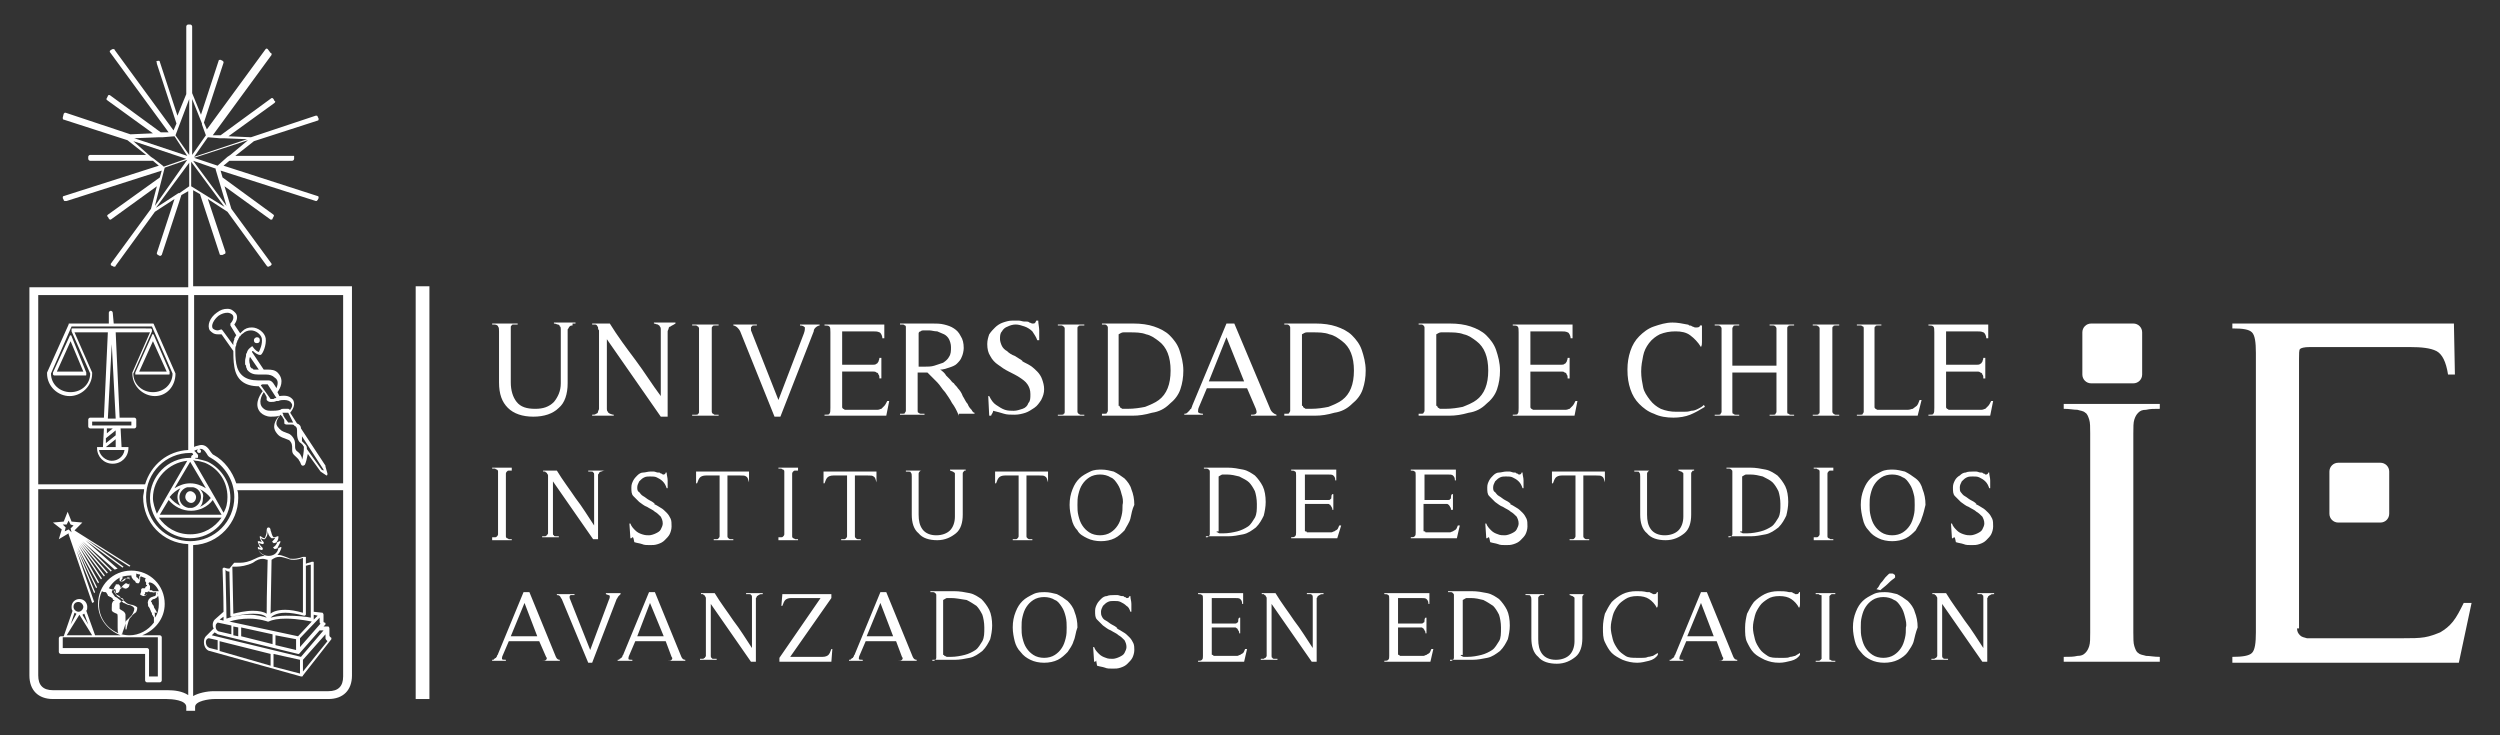 <?xml version="1.0" encoding="utf-8"?>
<!-- Generator: Adobe Illustrator 24.0.2, SVG Export Plug-In . SVG Version: 6.00 Build 0)  -->
<svg version="1.1" id="Capa_1" xmlns="http://www.w3.org/2000/svg" xmlns:xlink="http://www.w3.org/1999/xlink" x="0px" y="0px"
	 viewBox="0 0 255 75" style="enable-background:new 0 0 255 75;" xml:space="preserve">
<rect x="0" y="0" width="255" height="75" fill="#333333" stroke="none"/>
<style type="text/css">
	.st0{fill:#FFFFFF;}
</style>
<g>
	<g>
		<path class="st0" d="M23.4,58.3l0.1,4.5c0,0,0,0.1,0.1,0.1c0,0,0.1,0,0.1,0c0,0,1.1-0.3,2.1-0.3c0.7,0,1.2,0.1,1.4,0.4
			c-0.3-0.1-1-0.3-1.8-0.3c-0.8,0-1.5,0.1-2.3,0.4c0-1.3-0.1-4.2-0.1-5C23.1,58.3,23.3,58.3,23.4,58.3 M23.6,63.8v0.9l-1.3-0.3
			c0,0-0.3-0.1-0.3-0.5c0-0.1,0-0.2,0.1-0.3c0,0,0.1-0.1,0.1-0.1L23.6,63.8z M22.8,63.3l-0.4-0.1l0.4-0.3
			C22.8,63.1,22.8,63.2,22.8,63.3 M21.9,64.5c0.1,0.1,0.2,0.1,0.3,0.2l8.2,2c0,0,0,0,0,0c0,0,0.1,0,0.1,0c0,0,0,0,0,0c0,0,0,0,0,0
			l2.1-2.4l0.4,0L30.7,67l-9.1-2.2L21.9,64.5z M21.3,65.1l0.9,0.2v1l-0.8-0.2c0,0-0.4-0.1-0.4-0.6C21,65.2,21.2,65.1,21.3,65.1
			 M22.4,65.4l5.2,1.3v1.2l-5.2-1.5V65.4z M27.9,66.7l2.7,0.6v1.4L27.9,68V66.7z M30.9,68.5l0-1.2l2.3-2.6c0,0.2,0,0.2,0,0.4
			c0,0.1,0.1,0.2,0.2,0.3L30.9,68.5z M32.7,63.6l-2.1,2.4l0-0.6l0-0.3l2-2.1c0,0.1,0,0.2,0,0.3C32.6,63.5,32.6,63.6,32.7,63.6
			 M32.4,62.8L32,63.2c0-0.1,0-0.2,0-0.5L32.4,62.8z M30.2,65.2l0,0.3l0,0.8l-2.1-0.5v-1L30.2,65.2z M27.8,64.7v1l-3.2-0.8V64
			L27.8,64.7z M24.3,64v0.9l-0.5-0.1v-0.9L24.3,64z M31.8,63.4l-1.4,1.5l-7-1.5c0.6-0.2,1.3-0.3,2-0.3c1.1,0,1.9,0.3,1.9,0.3
			c0,0,0.1,0,0.1,0c0.4-0.2,1-0.3,1.8-0.3C30.4,63.1,31.8,63.4,31.8,63.4C31.8,63.4,31.8,63.4,31.8,63.4 M31.7,57.6c0,1,0,3.7,0,4.9
			c0,0.2,0,0.4,0,0.5c-0.4-0.1-1.4-0.2-2.5-0.2c-0.7,0-1.2,0.1-1.6,0.2c0.1-0.1,0.5-0.5,1.5-0.5c0.5,0,1.2,0.1,1.9,0.3
			c0,0,0.1,0,0.1,0c0,0,0.1-0.1,0.1-0.1c0-1.1,0-3.6,0-5C31.3,57.7,31.5,57.6,31.7,57.6 M30.9,62.5c-0.7-0.2-1.3-0.3-1.8-0.3
			c-0.8,0-1.3,0.2-1.5,0.4l0.1-5.5c0.3-0.2,0.5-0.3,0.8-0.3c0.3,0,0.5,0.1,0.9,0.2c0.2,0.1,0.4,0.1,0.6,0.1c0.3,0,0.7-0.1,0.9-0.2
			C30.9,57.9,30.9,61.1,30.9,62.5 M27.4,56.7c-0.5,0-0.9-0.3-1.1-0.7c0.1,0,0.3,0.1,0.4,0.1c0,0,0.1,0,0.1-0.1c0,0,0-0.1,0-0.1
			c-0.1-0.1-0.3-0.3-0.4-0.5c0.1,0,0.3,0.1,0.4,0.1c0,0,0.1,0,0.1-0.1c0,0,0-0.1,0-0.1c-0.1-0.1-0.2-0.2-0.3-0.4
			c0.1,0,0.2,0.1,0.3,0.1c0,0,0.1,0,0.1,0c0.3-0.3,0.3-0.6,0.3-0.9c0,0,0,0,0,0c0,0,0,0,0,0c0,0.2,0.1,0.6,0.4,0.8c0,0,0.1,0,0.1,0
			c0.1,0,0.2,0,0.3-0.1c-0.1,0.2-0.2,0.3-0.3,0.4c0,0-0.1,0.1,0,0.1c0,0,0.1,0.1,0.1,0.1c0.2,0,0.3-0.1,0.4-0.1
			c-0.1,0.2-0.2,0.4-0.4,0.5c0,0-0.1,0.1,0,0.1c0,0,0.1,0.1,0.1,0.1c0.2,0,0.3-0.1,0.4-0.1C28.3,56.5,27.8,56.7,27.4,56.7 M26.8,57
			c0.2,0,0.4,0.1,0.5,0.1c0,0.6-0.1,3.3-0.1,5.5c-0.3-0.2-0.8-0.3-1.4-0.3c-0.8,0-1.6,0.2-2,0.3l-0.1-4.8c0.1,0,0.2,0,0.4,0
			c0.4,0,1.1-0.1,1.7-0.4C26.2,57.1,26.5,57,26.8,57 M23.4,58c-0.3,0-0.5-0.1-0.5-0.1c0,0-0.1,0-0.1,0c0,0-0.1,0.1-0.1,0.1
			c0,0,0.1,2.7,0.1,4.4l-0.9,0.8c0,0,0,0,0,0c0,0,0,0,0,0c-0.1,0.1-0.2,0.3-0.2,0.5c0,0.1,0,0.3,0.1,0.4L21,64.9c0,0,0,0,0,0
			c-0.1,0.1-0.2,0.3-0.2,0.6c0,0.6,0.4,0.9,0.6,0.9l9.3,2.6c0,0,0,0,0,0c0,0,0,0,0,0c0,0,0,0,0.1,0c0,0,0.1,0,0.1-0.1l2.9-3.7
			c0,0,0-0.1,0-0.1c0,0,0-0.1-0.1-0.1c0,0-0.1-0.1-0.1-0.2c0-0.2,0-0.2,0-0.5l0-0.2c0,0,0,0,0,0c0,0,0,0,0,0c0-0.1-0.1-0.2-0.1-0.2
			l-0.5,0l0.2-0.2c0,0,0-0.1,0-0.1c0,0,0-0.1-0.1-0.1c0,0-0.1,0-0.1-0.1c0-0.1,0-0.2,0-0.5l0-0.2c0,0,0,0,0,0c0,0,0,0,0,0
			c0-0.1-0.1-0.2-0.1-0.2L32,62.4c0-1.5,0-4.4,0-5c0-0.1,0-0.1-0.1-0.1c0,0-0.1,0-0.1,0c-0.2,0.1-0.4,0.1-0.6,0.2c0-0.3,0-0.6,0-0.6
			c0-0.1,0-0.1-0.1-0.1c0,0-0.1,0-0.2,0c0,0-0.5,0.2-1,0.2c-0.2,0-0.4,0-0.5-0.1c-0.3-0.1-0.7-0.3-1-0.3c0,0-0.1,0-0.1,0
			c0.2-0.2,0.3-0.4,0.4-0.7c0,0,0-0.1,0-0.1c0,0-0.1,0-0.1,0c0,0-0.1,0.1-0.3,0.1c0.1-0.2,0.2-0.4,0.3-0.6c0,0,0-0.1,0-0.1
			c0,0-0.1,0-0.1,0c0,0-0.1,0.1-0.3,0.1c0.1-0.1,0.2-0.3,0.2-0.5c0,0,0-0.1,0-0.1c0,0-0.1,0-0.1,0c0,0-0.2,0.1-0.4,0.1
			c-0.2-0.2-0.2-0.5-0.3-0.7c0-0.2-0.1-0.3-0.2-0.3c-0.2,0-0.2,0.2-0.2,0.4c0,0.2-0.1,0.5-0.2,0.7c-0.2,0-0.4-0.2-0.4-0.2
			c0,0-0.1,0-0.1,0c0,0,0,0.1,0,0.1c0,0.1,0.1,0.3,0.2,0.5c-0.2-0.1-0.3-0.1-0.3-0.1c0,0-0.1,0-0.1,0c0,0,0,0.1,0,0.1
			c0.1,0.2,0.1,0.4,0.3,0.6c-0.1,0-0.2-0.1-0.2-0.1c0,0-0.1,0-0.1,0c0,0,0,0.1,0,0.1c0.1,0.4,0.3,0.6,0.7,0.8c-0.3,0-0.6,0.1-1,0.3
			c-0.6,0.3-1.1,0.4-1.5,0.4c-0.3,0-0.5,0-0.5,0c0,0-0.1,0-0.1,0c0,0-0.1,0.1-0.1,0.1L23.4,58z M7.5,53.6l-0.3,0.3l0.1,0.4L7,54
			l-0.4,0.2l0.1-0.4l-0.3-0.3l0.4,0L7,53.1l0.2,0.4L7.5,53.6z M7.6,54.1L7.6,54.1l0.8-0.8l-1.1-0.1l-0.4-1l-0.4,1l-1.1,0.1L6.3,54
			l-0.3,1L7,54.4L7,54.5l0,0l2.4,7l0.2-0.1l-1.8-5.3l1.8,4.4l0.1-0.1L7.9,56l1.9,4l0.1-0.1l-2-4.1l2.1,3.7l0.1-0.1l-2.1-3.8l2.3,3.5
			l0.1-0.1l-2.3-3.5l2.5,3.3l0.1-0.1l-2.5-3.3l2.7,3.1l0.1-0.1l-2.7-3.1l3,3l0.1-0.1l-3-3l3.3,2.9L12,58l-3.3-2.9l3.8,2.8l0.1-0.1
			L8.8,55l4.4,2.8l0.1-0.1L7.6,54.1z M16.2,60.3C16.2,60.3,16.2,60.3,16.2,60.3c0,0-0.1,0-0.2,0c-0.1,0-0.1,0-0.1,0c0,0,0,0,0,0
			c-0.1,0-0.1,0-0.2,0c-0.1,0-0.1,0-0.1,0c-0.1-0.1-0.1-0.1-0.2-0.1c-0.1,0-0.1,0-0.2,0l0,0c-0.1,0-0.2,0.1-0.2,0.2c0,0,0,0,0,0
			c0,0,0,0.1,0,0.2c0,0-0.1,0.1-0.2,0.1c-0.1,0-0.1,0-0.1,0c0,0,0-0.1,0.1-0.1c0-0.1,0-0.2,0-0.2c0,0,0,0,0,0c0,0,0,0,0,0
			c0,0,0.1,0,0.1,0c0.1,0,0.2,0,0.2,0c0,0,0,0,0,0c0-0.1,0.1-0.1,0.1-0.1c0,0,0.1-0.1,0.1-0.3c0-0.1,0-0.1,0-0.2c0,0,0,0,0,0
			c0-0.1-0.1-0.1-0.1-0.2c0,0,0,0,0,0c0-0.1-0.1-0.1-0.1-0.1c0,0,0,0,0,0c0,0,0.1,0,0.1-0.1C15.6,59.4,16,59.8,16.2,60.3 M15,59.7
			c0,0.1,0,0.1-0.1,0.1l0,0c0,0-0.1,0.1-0.1,0.2c0,0,0,0,0,0c-0.1,0-0.2,0-0.2,0c0,0-0.1,0-0.1,0c0,0-0.1,0.1-0.1,0.1
			c0,0.1,0,0.1,0,0.2c0,0,0,0,0,0c0,0.1-0.1,0.3-0.1,0.3c0,0.1,0.1,0.1,0.3,0.2c0,0,0,0,0,0c0.1,0,0.4-0.1,0.4-0.2c0,0,0-0.1,0-0.2
			c0,0,0-0.1,0-0.1l0,0c0,0,0.1,0,0.1,0c0,0,0.1,0,0.2,0.1c0,0,0.1,0,0.1,0c0,0,0,0,0.1,0c0.1,0,0.2,0.1,0.3,0c0.1,0,0.1,0,0.1,0h0
			c0,0.1,0,0.1,0,0.2c0,0,0,0.1,0,0.1c0,0-0.1,0.1-0.1,0.1c0,0-0.1,0-0.3,0.1c0,0,0,0,0,0c-0.1,0-0.2,0.1-0.3,0.2
			c0,0-0.2,0.3-0.1,0.5c0,0,0,0,0,0.1c0,0.1,0,0.2,0.1,0.2c0,0,0,0.1,0.1,0.2c0,0.1,0.1,0.2,0.1,0.3c0.1,0.1,0.1,0.2,0.1,0.2
			c0,0.1,0,0.1,0.1,0.2c0,0.1,0.1,0.1,0.1,0.2c0,0,0,0.1,0,0.1c0,0.1,0,0.2,0,0.2c0,0,0,0.1,0,0.2c-0.6,0.8-1.5,1.3-2.5,1.3
			c-1.7,0-3.1-1.4-3.1-3.1c0-0.5,0.1-1,0.3-1.4c0.1,0.1,0.3,0.1,0.4,0.1c0,0,0.1,0.1,0.2,0.3c0,0.1,0,0.1,0.1,0.1
			c0,0,0.1,0.1,0.2,0.1c0.1,0.1,0.2,0.1,0.2,0.2c0,0.1,0.1,0.1,0.2,0.2c0,0-0.1,0-0.1,0c-0.1,0-0.1,0.1-0.1,0.1
			c-0.1,0.1-0.1,0.3-0.1,0.6c0,0.1,0,0.1,0,0.2c0,0.1,0,0.2,0.5,0.4c0.1,0,0.1,0.2,0.1,0.3c0,0,0,0.1,0,0.1c0,0,0,0.2,0,0.4
			c0,0.2,0,0.2,0,0.3c0,0,0,0.1,0,0.3c0,0.4,0,0.5,0.1,0.6c0,0.1,0.1,0.1,0.2,0.1c0.1,0,0.2-0.1,0.2-0.1c0,0,0,0,0-0.1
			c0,0,0.2-0.5,0.3-0.9c0-0.3,0.1-0.3,0.1-0.3c0,0,0,0,0.1-0.1c0.1-0.1,0.3-0.3,0.4-0.4c0.1-0.1,0.3-0.5,0.3-0.7
			c0-0.2-0.4-0.4-0.6-0.4c-0.1,0-0.4-0.2-0.5-0.2c0,0-0.7-0.6-0.8-0.6c-0.1,0-0.3-0.4-0.4-0.5c0-0.1,0.1-0.2,0.1-0.3c0,0,0,0,0.1,0
			c0,0,0.1,0,0.1,0c0,0,0.1,0,0.1,0.1c0,0.1,0,0.3,0.1,0.3c0,0,0,0,0,0c0.1,0,0.3-0.1,0.3-0.3c0-0.1,0.2-0.2,0.3-0.3c0,0,0,0,0,0
			c0,0,0.1,0,0.1,0.1c0,0,0,0,0.1,0c0.1,0.1,0.3,0,0.4-0.1c0.1-0.1,0.1-0.2,0.1-0.3c0-0.1,0-0.2,0-0.2c0-0.1,0-0.1,0-0.2
			c0-0.2-0.1-0.2-0.2-0.2c-0.1,0-0.1,0-0.1,0c0,0-0.1,0-0.1,0c0,0,0,0,0,0c-0.1,0-0.2,0.1-0.3,0.2c-0.1,0.1-0.1,0.1-0.2,0.1
			c-0.1,0-0.1-0.1-0.1-0.1c0-0.1,0-0.2,0-0.3c0.3-0.1,0.7-0.2,1.1-0.2c0,0,0.1,0,0.1,0l0,0c0,0,0,0,0,0c0,0,0,0.2,0.1,0.3
			c0.1,0.1,0.1,0.2,0.2,0.2c0,0,0.1,0.1,0.1,0.1c0,0.1,0.1,0.2,0.3,0.2c0,0,0,0,0,0c0.1,0,0.2-0.2,0.2-0.5c0,0,0-0.1,0-0.1
			c0,0,0-0.1,0.1-0.1c0.2,0.1,0.3,0.1,0.5,0.2c-0.1,0-0.1,0.1-0.1,0.2c0,0.1,0,0.1,0.1,0.2c0,0,0,0,0,0.1c0,0,0,0,0,0.1
			c0,0,0,0,0,0.1C15,59.6,15,59.7,15,59.7 M14.3,58.6c0,0.1-0.1,0.2-0.1,0.2c0,0,0,0.1,0,0.1c0,0.1,0,0.2,0,0.3c0,0,0,0,0,0
			c0-0.1-0.1-0.2-0.2-0.3c-0.1,0-0.1-0.1-0.1-0.1c0,0,0-0.2,0-0.2l0-0.1C13.9,58.5,14.1,58.6,14.3,58.6 M12.5,59.3
			c0.1,0,0.2-0.1,0.3-0.2c0-0.1,0.1-0.1,0.2-0.2c0.1,0,0.1,0,0.2,0c0,0,0,0,0,0c0,0.1,0,0.1,0,0.2c0,0.1,0,0.1,0,0.3
			c0,0.1,0,0.1,0,0.1c0,0-0.1,0.1-0.1,0.1c0,0,0,0,0,0c-0.1,0-0.1-0.1-0.2-0.1c0,0-0.1,0-0.1,0c-0.1,0.1-0.3,0.2-0.4,0.4
			c0,0,0,0.1-0.1,0.1c0,0,0,0,0-0.1c0-0.1-0.1-0.2-0.2-0.3c0,0,0,0-0.1,0c0,0-0.1,0-0.1,0c-0.1,0-0.1,0-0.1,0.1
			c-0.1,0.1-0.2,0.3-0.2,0.5c0,0.2,0.3,0.6,0.5,0.7c0.1,0,0.7,0.5,0.8,0.6c0.1,0.1,0.5,0.2,0.6,0.2c0.3,0.1,0.5,0.2,0.5,0.3
			c0,0.2-0.1,0.5-0.2,0.5c-0.1,0.1-0.3,0.2-0.4,0.4c0,0,0,0-0.1,0.1c-0.1,0.1-0.1,0.1-0.2,0.4c-0.1,0.3-0.2,0.7-0.2,0.8
			c0,0,0,0-0.1,0c0-0.1,0-0.3,0-0.5c0-0.2,0-0.2,0-0.3c0,0,0-0.2,0-0.2c0-0.3,0-0.4,0-0.4c0,0,0,0,0-0.1c0-0.1-0.1-0.3-0.3-0.4
			c-0.2-0.1-0.3-0.2-0.3-0.2c0,0,0-0.1,0-0.2c0-0.1,0-0.3,0-0.4c0,0,0.1,0,0.1-0.1c0.1-0.1,0.3-0.1,0.3-0.2c0-0.1-0.1-0.2-0.2-0.2
			c0,0-0.1,0-0.1,0c0-0.1-0.1-0.2-0.3-0.3c-0.1,0-0.1-0.1-0.2-0.1c0,0,0,0,0-0.1c-0.1-0.2-0.2-0.4-0.4-0.4c-0.1,0-0.3-0.1-0.3-0.1
			c0.3-0.5,0.8-1,1.4-1.2c0,0.1,0,0.2,0,0.2C12.2,59.3,12.4,59.4,12.5,59.3 M16.1,65.1v1.2c0,0,0,0,0,0V69h-0.9v-2.7
			c0-0.1-0.1-0.2-0.2-0.2H6.4v-1.1H16.1z M9.4,64.8H6.8l1.3-2.1L9.4,64.8z M9,63.7l-0.6-1c0.1,0,0.1-0.1,0.2-0.1L9,63.7z M8.5,61.9
			c0,0.2-0.2,0.5-0.5,0.5c-0.2,0-0.5-0.2-0.5-0.5s0.2-0.5,0.5-0.5C8.3,61.4,8.5,61.7,8.5,61.9 M7.6,62.5c0.1,0,0.1,0.1,0.2,0.1
			l-0.6,1.1L7.6,62.5z M16,62.5c0-0.1-0.1-0.2-0.2-0.4c0,0-0.1-0.1-0.1-0.2c0-0.1-0.1-0.2-0.1-0.2c0,0-0.1-0.1-0.1-0.2
			c0,0,0-0.1-0.1-0.1c0-0.1,0.1-0.2,0.1-0.2c0,0,0.1-0.1,0.2-0.1c0.1,0,0.2-0.1,0.2-0.1c0.1,0,0.2-0.2,0.2-0.2c0,0,0.1-0.1,0-0.1
			c0,0,0-0.1-0.1-0.2c0,0,0-0.1,0-0.1c0.2,0.4,0.2,0.8,0.2,1.2c0,0.5-0.1,1-0.4,1.4c0,0,0-0.1,0-0.1c0-0.1,0-0.1,0-0.2
			c0-0.1,0-0.2-0.1-0.2C16,62.5,16,62.5,16,62.5 M13.4,58.2c-1.9,0-3.4,1.5-3.4,3.4c0,1.5,1,2.7,2.3,3.2H9.7l-0.9-2.5
			c0.1-0.1,0.1-0.2,0.1-0.4c0-0.4-0.3-0.8-0.8-0.8c-0.4,0-0.8,0.3-0.8,0.8c0,0.1,0,0.3,0.1,0.4l-0.9,2.6H6.2c-0.1,0-0.2,0.1-0.2,0.2
			v1.4c0,0.1,0.1,0.2,0.2,0.2h8.6v2.7c0,0.1,0.1,0.2,0.2,0.2h1.3c0.1,0,0.2-0.1,0.2-0.2v-2.8c0,0,0,0,0,0V65c0-0.1-0.1-0.2-0.2-0.2
			h-1.8c1.3-0.5,2.3-1.7,2.3-3.2C16.8,59.7,15.3,58.2,13.4,58.2 M8.5,37.9H5.8l1.4-3.1L8.5,37.9z M7.3,34.3c0-0.1-0.1-0.1-0.1-0.1
			s-0.1,0-0.1,0.1L5.4,38c0,0,0,0.1,0,0.2c0,0,0.1,0.1,0.1,0.1h3.2c0.1,0,0.1,0,0.1-0.1c0,0,0-0.1,0-0.2L7.3,34.3z M14.2,37.9
			l1.4-3.1l1.4,3.1H14.2z M14,38.2h3.2c0.1,0,0.1,0,0.1-0.1c0,0,0-0.1,0-0.2l-1.6-3.7c0-0.1-0.1-0.1-0.1-0.1c-0.1,0-0.1,0-0.1,0.1
			L13.8,38c0,0,0,0.1,0,0.2C13.9,38.2,13.9,38.2,14,38.2 M17.6,38.1c0,1.1-0.9,1.9-2,1.9c-1.1,0-2-0.8-2-1.9l1.9-4.3
			c0,0,0-0.1,0-0.2c0,0-0.1-0.1-0.1-0.1H7.4c-0.1,0-0.1,0-0.1,0.1c0,0,0,0.1,0,0.2l1.9,4.3c0,1.1-0.9,1.9-2,1.9c-1.1,0-2-0.8-2-1.9
			l2.1-4.8h8.2L17.6,38.1z M11.4,35.1l0.4,7.6H11L11.4,35.1z M13.4,43.4h-4V43h4V43.4z M11.8,44.8l0,0.8h-1L11.8,44.8z M10.9,44.2
			l0-0.5h0.6L10.9,44.2z M11.8,43.9l0,0.5l-1,0.8l0-0.5L11.8,43.9z M12.7,45.9C12.6,46.6,12,47,11.4,47c-0.6,0-1.2-0.5-1.3-1.1H12.7
			z M17.9,38.1C17.9,38.1,17.9,38.1,17.9,38.1l-2.2-5c0-0.1-0.1-0.1-0.1-0.1h-4l-0.1-1.1c0-0.1-0.1-0.2-0.2-0.2
			c-0.1,0-0.2,0.1-0.2,0.2L11.1,33h-4c-0.1,0-0.1,0-0.1,0.1l-2.2,4.9c0,0,0,0,0,0.1c0,1.3,1.1,2.3,2.3,2.3s2.3-1,2.3-2.3
			c0,0,0,0,0-0.1l-1.8-4.1h3.4l-0.4,8.7H9.2c-0.1,0-0.2,0.1-0.2,0.2v0.7c0,0.1,0.1,0.2,0.2,0.2h1.4l-0.1,1.9H10c0,0-0.1,0-0.1,0
			c0,0,0,0.1,0,0.1c0,0.9,0.7,1.6,1.6,1.6c0.9,0,1.6-0.7,1.6-1.6c0,0,0-0.1,0-0.1c0,0-0.1,0-0.1,0h-0.6l-0.1-1.9h1.4
			c0.1,0,0.2-0.1,0.2-0.2v-0.7c0-0.1-0.1-0.2-0.2-0.2h-1.5l-0.4-8.7h3.5l-1.8,4.1c0,0,0,0,0,0.1c0,1.3,1.1,2.3,2.3,2.3
			S17.9,39.4,17.9,38.1 M20.5,46c0-0.1-0.1-0.2-0.2-0.2c-0.1,0-0.2,0.1-0.2,0.2c0,0.1,0.1,0.2,0.2,0.2C20.5,46.2,20.5,46.1,20.5,46
			 M18.9,50.7c0,0.3,0.3,0.6,0.6,0.6S20,51,20,50.7c0-0.3-0.3-0.6-0.6-0.6S18.9,50.4,18.9,50.7 M25.9,34.7c0,0.2,0.1,0.3,0.3,0.3
			c0.2,0,0.3-0.1,0.3-0.3c0-0.2-0.1-0.3-0.3-0.3C26.1,34.4,25.9,34.5,25.9,34.7 M33,48l-0.2-0.1l-1.5-2.1c0,0,0-0.1,0-0.1
			c0-0.2-0.1-0.3-0.2-0.4c0,0,0,0-0.1-0.1c0,0-0.1-0.1-0.1-0.1c0,0,0,0,0,0c0,0-0.1-0.1-0.1-0.1c0,0,0-0.1,0-0.1c0,0,0-0.1,0-0.1
			c0,0,0-0.1,0-0.1c0,0,0-0.1,0-0.2l2.2,3.4L33,48z M30.7,45.2c0,0,0.1,0.1,0.1,0.1c0,0,0.1,0.1,0.1,0.1c0,0.1,0.1,0.1,0.1,0.2
			c0,0.5-0.1,1.1-0.2,1.3c0,0,0-0.1,0-0.1c0-0.2-0.1-0.3-0.2-0.5c-0.1-0.1-0.1-0.1-0.2-0.2c-0.2-0.1-0.3-0.3-0.3-0.5
			c0,0,0-0.1,0-0.1c0-0.4,0-0.7-0.4-1.1c-0.2-0.2-0.4-0.2-0.6-0.3c-0.3-0.1-0.5-0.2-0.8-0.6c-0.3-0.4,0.1-0.9,0.3-1.2
			c0,0,0.1,0.1,0.1,0.1c0,0,0.1,0.1,0.1,0.1c0,0,0,0,0,0c0,0.1,0.1,0.1,0.1,0.2c0.1,0.1,0.1,0.2,0.1,0.3l0,0c0,0.1,0,0.2,0,0.2
			c0.1,0.1,0.2,0.1,0.2,0.1c0,0,0.1,0,0.1,0c0,0,0,0,0,0c0,0,0.1,0,0.1,0c0,0,0,0,0,0c0.1,0,0.2,0,0.3,0c0.1,0,0.3,0,0.3,0.1
			c0.2,0.1,0.3,0.2,0.3,0.5c0,0.1,0,0.2,0,0.3c0,0,0,0,0,0C30.3,44.8,30.5,45.1,30.7,45.2 M29.9,43.1c0,0-0.1,0-0.1,0c0,0,0,0,0,0
			c-0.1,0-0.1,0-0.2,0c-0.1,0-0.1,0-0.2,0c0,0,0,0,0,0l-0.3-0.4c0,0,0,0,0,0c-0.1-0.1-0.1-0.2-0.2-0.3c0,0,0,0,0-0.1l-0.1-0.2
			c0,0,0,0,0.1,0c0.1,0,0.1,0,0.2,0c0.1,0,0.1,0,0.2,0c0,0,0.1,0,0.1,0c0,0,0,0,0,0L29.9,43.1z M29.6,41.8c-0.1,0-0.1-0.1-0.2-0.1
			c0,0,0,0,0,0c0,0-0.1,0-0.1,0c0,0,0,0,0,0c0,0,0,0,0,0c-0.1,0-0.2,0-0.3,0c0,0-0.1,0-0.1,0c-0.1,0-0.2,0-0.3,0.1l0,0
			c-0.3,0.1-0.7,0.1-1,0.1c-0.4,0-0.6-0.1-0.8-0.3c-0.5-0.5-0.1-1.3,0.1-1.6c0.1,0.1,0.2,0.3,0.3,0.5c0,0.1,0,0.2,0,0.3
			c0.1,0.1,0.2,0.2,0.4,0.2c0,0,0,0,0,0c0,0,0,0,0,0c0,0,0,0,0,0c0.2,0,0.4,0,0.6-0.1c0.1,0,0.1,0,0.2,0c0,0,0,0,0,0
			c0.2-0.1,0.4-0.1,0.6-0.1c0.3,0,0.6,0.1,0.7,0.3C29.8,41.2,29.9,41.4,29.6,41.8 M26.8,39.2C26.9,39.2,26.9,39.2,26.8,39.2
			c0.1,0,0.2,0,0.2,0c0,0,0.1,0,0.1,0c0,0,0,0,0.1,0c0,0,0,0,0.1,0c0,0,0,0,0,0l0.9,1.4c-0.1,0-0.2,0-0.3,0.1c0,0,0,0,0,0
			c-0.1,0-0.2,0-0.3,0l-1-1.4C26.7,39.2,26.8,39.2,26.8,39.2 M28.2,39.6c-0.2-0.3-0.4-0.8-0.8-0.8c0,0,0,0,0,0c0,0,0,0,0,0
			c0,0,0,0,0,0c0,0-0.1,0-0.1,0c0,0-0.1,0-0.1,0c0,0-0.1,0-0.2,0c0,0-0.1,0-0.1,0c0,0-0.1,0-0.1,0c-0.1,0-0.1,0-0.2,0
			c0,0-0.1,0-0.1,0c-0.1,0-0.2,0-0.2,0c-1.3,0-2-0.6-2.2-1.7C24,36.5,24,36,24,35.6c0-0.1,0-0.2,0.1-0.4c0,0,0-0.1,0-0.1
			c0-0.1,0.1-0.2,0.1-0.3c0,0,0,0,0,0c0-0.1,0.1-0.1,0.1-0.2c0-0.1,0.1-0.1,0.1-0.2c0,0,0-0.1,0.1-0.1c0.1-0.2,0.3-0.3,0.3-0.3
			c0,0,0,0,0,0c0.2-0.2,0.5-0.3,0.8-0.3c0.5,0,1,0.4,1.1,0.8c0.1,0.6-0.2,1.2-0.3,1.4c-0.1,0-0.4-0.2-0.6-0.5c0-0.1-0.1-0.1-0.2,0
			c-0.1,0.1-0.3,0.2-0.4,0.5c0,0,0,0,0,0c0,0,0,0.1-0.1,0.2c0,0,0,0,0,0c0,0,0,0,0,0.1c0,0,0,0,0,0c0,0.2-0.1,0.4-0.1,0.6
			c0,0,0,0,0,0c0,0.1,0,0.1,0,0.2c0,0,0,0,0,0.1c0,0.1,0,0.1,0.1,0.2c0,0,0,0,0,0.1c0,0.1,0.1,0.2,0.1,0.3c0,0,0,0,0,0l0,0
			c0.3,0.4,0.7,0.5,1.1,0.5c0,0,0,0,0,0c0.1,0,0.2,0,0.3,0c0,0,0,0,0,0c0,0,0.1,0,0.1,0c0.1,0,0.3,0,0.4,0c0.4,0,0.7,0.1,0.9,0.3
			C28.5,38.8,28.3,39.3,28.2,39.6 M26.4,37.7C26.4,37.7,26.3,37.7,26.4,37.7c-0.1,0-0.2,0-0.3,0c0,0-0.1,0-0.1,0c0,0-0.1,0-0.1,0
			c0,0-0.1,0-0.1-0.1c0,0,0,0-0.1,0c0,0-0.1-0.1-0.1-0.1c-0.1-0.1-0.1-0.2-0.1-0.3c-0.1-0.3-0.1-0.6,0-0.8L26.4,37.7z M24.1,34.2
			C24.1,34.2,24.1,34.3,24.1,34.2c-0.1,0.1-0.1,0.2-0.2,0.3c0,0,0,0.1,0,0.1c0,0.1-0.1,0.2-0.1,0.4c0,0,0,0.1,0,0.1c0,0,0,0.1,0,0.1
			l-1.1-1.5c0,0-0.1-0.1-0.1-0.1c0,0,0,0,0,0c-0.1,0-0.3,0.1-0.4,0.1c-0.2,0-0.4-0.1-0.5-0.2c-0.2-0.3,0.1-0.9,0.6-1.3
			c0.3-0.2,0.6-0.3,0.9-0.3c0.2,0,0.4,0.1,0.5,0.2c0.2,0.2,0.1,0.6-0.2,0.9c0,0.1,0,0.1,0,0.2L24.1,34.2z M33.3,48.5
			c0.1,0,0.1-0.1,0.1-0.2l-0.2-0.7c0,0,0,0,0-0.1l-2.5-3.8c0-0.2-0.1-0.4-0.4-0.5l-0.7-1.1c0.4-0.5,0.5-0.9,0.3-1.3
			c-0.3-0.4-0.7-0.5-1.4-0.4L28.3,40c0.3-0.4,0.7-1.2,0.1-1.9c-0.3-0.4-0.8-0.4-1.1-0.4c-0.1,0-0.3,0-0.4,0c0,0,0,0,0,0l-1.2-1.8
			c0-0.1,0.1-0.1,0.1-0.1c0.2,0.2,0.5,0.4,0.7,0.4c0.1,0,0.1,0,0.1,0c0.2-0.1,0.6-1,0.5-1.7c-0.1-0.6-0.8-1.1-1.4-1.1
			c-0.4,0-0.7,0.1-1,0.4c0,0-0.1,0.1-0.2,0.2l-0.6-0.9c0.3-0.4,0.4-0.9,0.1-1.2c-0.2-0.2-0.4-0.4-0.8-0.4c-0.4,0-0.7,0.1-1.1,0.4
			c-0.7,0.5-1,1.3-0.7,1.8c0.2,0.2,0.4,0.4,0.8,0.4c0.1,0,0.2,0,0.4,0l1.2,1.7c0,0.4,0,1,0.1,1.6c0.2,1.3,1,2,2.5,2l0.4,0.5
			c-0.4,0.5-0.9,1.5-0.2,2.2c0.2,0.2,0.6,0.4,1,0.4c0.3,0,0.6,0,0.9-0.1l0,0c-0.2,0.2-0.8,0.9-0.4,1.6c0.3,0.5,0.6,0.6,0.9,0.7
			c0.2,0.1,0.3,0.1,0.5,0.2c0.3,0.3,0.3,0.5,0.3,0.9c0,0,0,0.1,0,0.1c0,0.4,0.2,0.5,0.4,0.7c0.1,0.1,0.1,0.1,0.2,0.2
			c0.1,0.1,0.1,0.2,0.2,0.3c0.1,0.2,0.1,0.4,0.3,0.4c0,0,0,0,0,0c0,0,0.1,0,0.2-0.1c0.1-0.2,0.2-0.6,0.3-1.1l1.3,1.8c0,0,0,0,0,0
			l0.6,0.4C33.2,48.5,33.2,48.5,33.3,48.5C33.3,48.5,33.3,48.5,33.3,48.5 M35,30.1v19.2H24.1c-0.4-1.2-1.2-2.3-2.3-2.9c0,0,0,0,0,0
			c-0.1,0-0.2-0.2-0.3-0.3c-0.2-0.3-0.5-0.8-1.1-0.7c-0.3,0.1-0.5,0.1-0.6,0.2V30.1H35z M19.5,19v-2.5l3.4,4.6L19.5,19z M23.1,21
			l-3.4-4.6l2.3,0.8l0,0.1c0,0,0,0,0,0L23.1,21z M22.3,16.8C22.3,16.8,22.3,16.8,22.3,16.8l-0.1,0.1l-2.4-0.8l5.5-1.8l-1.8,1.5
			c0,0,0,0,0,0l-0.3,0.2c0,0,0,0,0,0L22.3,16.8z M25.2,14.2l-5.4,1.8l1.4-2l0,0l1.2,0.1c0,0,0,0,0,0l0.4,0c0,0,0,0,0,0L25.2,14.2z
			 M21,13.8l-1.4,2v-5.7l1,2.5l0,0.1L21,13.8z M19.7,46.9C19.7,46.9,19.7,46.9,19.7,46.9C19.8,47,20,47,20,47c0.2,0,0.6,0.1,0.9,0.2
			c1.4,0.6,2.3,1.9,2.3,3.5c0,0.6-0.1,1.1-0.4,1.6l-0.9-1.6l0,0l0,0L19.7,46.9z M19.4,47.1l1.6,2.7c-0.5-0.3-1-0.5-1.6-0.5
			c-0.6,0-1.1,0.2-1.6,0.5L19.4,47.1z M16,52.4c-0.2-0.5-0.4-1.1-0.4-1.6c0-2,1.6-3.6,3.5-3.8l-2.2,3.8l0,0l0,0L16,52.4z M22.6,52.8
			c-0.7,1-1.8,1.7-3.2,1.7s-2.5-0.7-3.2-1.7H22.6z M21.7,51l0.9,1.5h-6.3l0.9-1.5c0.6,0.7,1.4,1.1,2.3,1.1
			C20.3,52.1,21.2,51.7,21.7,51 M20.4,49.9c0.4,0.2,0.8,0.5,1.1,0.9c-0.3,0.4-0.7,0.7-1.1,0.9c0.2-0.2,0.3-0.5,0.3-0.9
			C20.8,50.4,20.6,50.1,20.4,49.9 M18.1,50.7c0,0.3,0.1,0.6,0.3,0.9c-0.4-0.2-0.8-0.5-1.1-0.9c0.3-0.4,0.7-0.7,1.1-0.9
			C18.2,50.1,18.1,50.4,18.1,50.7 M19.1,49.7c0.1,0,0.2,0,0.3,0c0.1,0,0.2,0,0.3,0c0.5,0.1,0.8,0.5,0.8,1c0,0.5-0.4,1-0.9,1.1
			c0,0,0,0,0,0c-0.1,0-0.1,0-0.2,0s-0.1,0-0.2,0c0,0,0,0,0,0c-0.5-0.1-0.9-0.5-0.9-1.1C18.3,50.2,18.7,49.8,19.1,49.7 M19.6,46.2
			c0,0,0.1,0.1,0.1,0.2c-0.1,0-0.2,0.1-0.2,0.2c0,0,0,0,0,0.1c0,0,0,0-0.1,0c-2.3,0-4.1,1.9-4.1,4.1c0,2.3,1.9,4.1,4.1,4.1
			c2.3,0,4.1-1.9,4.1-4.1c0-1.6-0.9-3-2.3-3.7l0,0c0,0,0,0,0,0c-0.2-0.1-1.1-0.3-1.1-0.3c-0.1,0-0.2,0-0.2-0.1c0.1,0,0.1,0,0.2,0
			c0.1,0,0.1,0,0.1-0.1c0-0.1,0-0.1,0-0.2C20,46.2,19.9,46,19.8,46c0,0,0,0,0,0c0,0,0.1-0.1,0.5-0.2c0.4-0.1,0.6,0.2,0.8,0.5
			c0.1,0.2,0.2,0.3,0.4,0.4l0,0c1.4,0.8,2.4,2.3,2.4,4c0,2.5-2,4.5-4.5,4.5c-2.5,0-4.5-2-4.5-4.5c0-2.5,2-4.5,4.5-4.5
			C19.5,46.2,19.5,46.2,19.6,46.2 M19.3,19L19.3,19l-1,0.7c0,0,0,0,0,0l-0.1,0l-2.3,1.5l3.4-4.6V19z M19.3,15.8l-1.4-2l0,0l1.4-3.7
			V15.8z M19.1,15.9l-5.4-1.8l2.5-0.1c0,0,0,0,0,0l0.4,0c0,0,0,0,0,0l1.2-0.1l0,0L19.1,15.9z M13.6,14.4l5.4,1.8l-2.3,0.8l-0.1-0.1
			c0,0,0,0,0,0l-0.9-0.7c0,0,0,0,0,0l-0.3-0.2L13.6,14.4z M16.8,17.1l2.3-0.8L15.8,21L16.8,17.1z M19.2,30.1v15.8
			c-2.1,0.1-3.8,1.5-4.4,3.5H3.9V30.1H19.2z M3.9,49.9h10.8c0,0.3-0.1,0.6-0.1,0.8c0,2.6,2,4.7,4.6,4.8v15.4
			c-0.6-0.4-1.4-0.5-2.1-0.5H5.4c-1,0-1.5-0.5-1.5-1.5V49.9z M19.7,55.6c2.6-0.1,4.6-2.3,4.6-4.8c0-0.3,0-0.6-0.1-0.8H35v19
			c0,1-0.5,1.5-1.5,1.5H21.8c-0.7,0-1.6,0.2-2.1,0.5V55.6z M19.7,29.2v-9.8l0.7,0.4l2,6.1c0,0,0,0.1,0.1,0.1c0,0,0,0,0.1,0
			c0,0,0,0,0.1,0l0.2-0.1c0.1,0,0.1-0.1,0.1-0.2l-1.8-5.4l2,1.3l4,5.5c0,0,0.1,0.1,0.1,0.1c0,0,0.1,0,0.1,0l0.2-0.1
			c0,0,0.1-0.1,0.1-0.1c0,0,0-0.1,0-0.1l-4.1-5.6L22.9,19l4.7,3.4c0,0,0.1,0,0.1,0c0,0,0,0,0,0c0,0,0.1,0,0.1-0.1l0.1-0.2
			c0.1-0.1,0-0.2,0-0.2l-5.2-3.8l-0.2-0.7l9.7,3.1c0,0,0,0,0,0c0,0,0,0,0.1,0c0,0,0.1-0.1,0.1-0.1l0.1-0.2c0-0.1,0-0.2-0.1-0.2
			l-9.6-3.1l0.6-0.5h6.4c0.1,0,0.2-0.1,0.2-0.2V16c0,0,0-0.1,0-0.1c0,0-0.1,0-0.1,0H24l1.9-1.5l6.5-2.1c0.1,0,0.1-0.1,0.1-0.2
			l-0.1-0.2c0,0,0-0.1-0.1-0.1c0,0-0.1,0-0.1,0l-6.6,2.2l-2.3-0.1l4.7-3.4c0.1-0.1,0.1-0.2,0-0.2l-0.1-0.2c0,0-0.1-0.1-0.1-0.1
			c0,0-0.1,0-0.1,0l-5.2,3.8l-0.8,0l6-8.2c0,0,0-0.1,0-0.1c0,0,0-0.1-0.1-0.1L27.3,5c-0.1-0.1-0.2,0-0.2,0l-6,8.2l-0.3-0.7l2-6.1
			c0,0,0-0.1,0-0.1c0,0-0.1-0.1-0.1-0.1l-0.2-0.1c-0.1,0-0.2,0-0.2,0.1l-1.8,5.5l-0.9-2.2V2.7c0-0.1-0.1-0.2-0.2-0.2h-0.2
			c-0.1,0-0.2,0.1-0.2,0.2v6.9l-0.9,2.2l-1.8-5.5c0,0,0-0.1-0.1-0.1c0,0-0.1,0-0.1,0l-0.2,0.1C16,6.3,16,6.4,16,6.5l2,6.1l-0.3,0.7
			l-6-8.2C11.7,5,11.6,5,11.5,5l-0.2,0.1c0,0-0.1,0.1-0.1,0.1c0,0,0,0.1,0,0.1l6,8.2l-0.8,0l-5.2-3.8c0,0-0.1,0-0.1,0
			c0,0-0.1,0-0.1,0.1l-0.1,0.2c-0.1,0.1,0,0.2,0,0.2l4.7,3.4l-2.3,0.1l-6.6-2.2c0,0-0.1,0-0.1,0c0,0-0.1,0.1-0.1,0.1L6.4,12
			c0,0.1,0,0.2,0.1,0.2l6.5,2.1l1.9,1.5H9.2C9.1,15.8,9,15.9,9,16v0.2c0,0.1,0.1,0.2,0.2,0.2h6.4l0.6,0.5L6.5,20
			c-0.1,0-0.1,0.1-0.1,0.2l0.1,0.2c0,0,0,0.1,0.1,0.1c0,0,0,0,0.1,0c0,0,0,0,0.1,0l9.7-3.1l-0.2,0.7L11,21.9c-0.1,0.1-0.1,0.2,0,0.2
			l0.1,0.2c0,0,0.1,0.1,0.1,0.1c0,0,0,0,0,0c0,0,0.1,0,0.1,0L16,19l-0.6,2.3l-4.1,5.6c0,0,0,0.1,0,0.1c0,0,0,0.1,0.1,0.1l0.2,0.1
			c0,0,0.1,0,0.1,0c0,0,0.1,0,0.1-0.1l4-5.5l2-1.3L16,25.8c0,0,0,0.1,0,0.1c0,0,0.1,0.1,0.1,0.1l0.2,0.1c0,0,0,0,0,0
			c0.1,0,0.1,0,0.2-0.1l2-6.1l0.7-0.4v9.8H3v39.6c0,1.5,0.9,2.4,2.4,2.4H17c0.5,0,2,0.1,2,0.8v0.4h0.9v-0.4c0-0.6,1.4-0.8,2-0.8
			h11.6c1.5,0,2.4-0.9,2.4-2.4V29.2H19.7z"/>
	</g>
	<rect x="42.4" y="29.2" class="st0" width="1.4" height="42.1"/>
	<g>
		<path class="st0" d="M203,60.7c-0.1,0-0.1,0.1-0.2,0.1c0,0.1,0,0.1-0.1,0.2c0,0.1,0,0.2,0,0.3v6.2h-0.5l-4.1-5.9v5
			c0,0.1,0,0.2,0,0.3c0,0.1,0,0.2,0.1,0.2c0,0.1,0.1,0.1,0.2,0.1c0.1,0,0.2,0,0.3,0v0.1H197v-0.1c0.1,0,0.3,0,0.3,0s0.1-0.1,0.2-0.1
			c0-0.1,0.1-0.1,0.1-0.2c0-0.1,0-0.2,0-0.3v-5.6c0-0.1-0.1-0.2-0.1-0.2c0-0.1-0.1-0.1-0.1-0.1c0,0-0.1-0.1-0.1-0.1
			c-0.1,0-0.1,0-0.2,0v-0.1h1.4c0.6,1,1.3,1.9,1.9,2.8c0.7,0.9,1.3,1.9,1.9,2.8v-4.8c0-0.1,0-0.3,0-0.4c0-0.1,0-0.2-0.1-0.2
			c0-0.1-0.1-0.1-0.2-0.1c-0.1,0-0.2,0-0.3,0v-0.1h1.7v0.1C203.2,60.6,203.1,60.6,203,60.7 M194.3,62.9c-0.1-0.4-0.2-0.7-0.4-1
			c-0.2-0.3-0.4-0.6-0.7-0.7c-0.3-0.2-0.7-0.3-1.1-0.3c-0.4,0-0.8,0.1-1.1,0.3c-0.3,0.2-0.5,0.4-0.7,0.7c-0.2,0.3-0.3,0.6-0.4,1
			c-0.1,0.4-0.1,0.7-0.1,1.1c0,0.4,0,0.7,0.1,1.1c0.1,0.4,0.2,0.7,0.4,1c0.2,0.3,0.4,0.5,0.7,0.7c0.3,0.2,0.7,0.3,1.1,0.3
			c0.4,0,0.8-0.1,1.1-0.3c0.3-0.2,0.5-0.4,0.7-0.7c0.2-0.3,0.3-0.6,0.4-1c0.1-0.4,0.1-0.7,0.1-1.1C194.5,63.7,194.4,63.3,194.3,62.9
			 M195.2,65.4c-0.1,0.4-0.4,0.8-0.6,1.1s-0.6,0.6-1,0.8c-0.4,0.2-0.9,0.3-1.4,0.3c-0.5,0-1-0.1-1.4-0.3c-0.4-0.2-0.7-0.4-1-0.8
			c-0.3-0.3-0.5-0.7-0.6-1.1c-0.1-0.4-0.2-0.9-0.2-1.4c0-0.6,0.1-1.1,0.3-1.6c0.2-0.5,0.4-0.8,0.7-1.1c0.3-0.3,0.7-0.5,1.1-0.7
			c0.4-0.2,0.8-0.2,1.2-0.2c0.4,0,0.8,0.1,1.2,0.2c0.4,0.2,0.7,0.4,1.1,0.7c0.3,0.3,0.6,0.7,0.7,1.1c0.2,0.5,0.3,1,0.3,1.6
			C195.4,64.5,195.3,65,195.2,65.4 M191.4,60.1c0.1-0.1,0.2-0.2,0.3-0.4s0.2-0.3,0.3-0.4c0.1-0.1,0.2-0.3,0.3-0.4s0.2-0.2,0.3-0.3
			c0.1-0.1,0.1-0.1,0.2-0.1c0.1,0,0.2,0,0.2,0c0.1,0,0.1,0,0.2,0.1c0.1,0,0.1,0.1,0.1,0.2c0,0,0,0.1,0,0.1c0,0-0.1,0.1-0.1,0.1
			c-0.3,0.2-0.5,0.4-0.7,0.6s-0.5,0.4-0.7,0.6L191.4,60.1z M185.2,67.5v-0.1c0.1,0,0.2,0,0.3,0c0.1,0,0.1,0,0.2-0.1
			c0,0,0.1-0.1,0.1-0.1c0-0.1,0-0.2,0-0.3v-5.8c0-0.1,0-0.2,0-0.3c0-0.1,0-0.1-0.1-0.1c0,0-0.1,0-0.2-0.1c-0.1,0-0.2,0-0.3,0v-0.1h2
			v0.1c-0.1,0-0.2,0-0.3,0c-0.1,0-0.1,0-0.2,0.1c0,0-0.1,0.1-0.1,0.1s0,0.2,0,0.3v5.8c0,0.1,0,0.2,0,0.3c0,0.1,0,0.1,0.1,0.1
			c0,0,0.1,0.1,0.2,0.1c0.1,0,0.2,0,0.3,0v0.1H185.2z M182.7,67.4c-0.4,0.1-0.8,0.2-1.2,0.2c-0.6,0-1-0.1-1.5-0.3
			c-0.4-0.2-0.8-0.4-1.1-0.7c-0.3-0.3-0.5-0.7-0.7-1.1c-0.2-0.4-0.2-0.9-0.2-1.5c0-0.5,0.1-1,0.2-1.4c0.2-0.4,0.4-0.8,0.7-1.2
			c0.3-0.3,0.7-0.6,1.1-0.8c0.4-0.2,0.9-0.3,1.4-0.3c0.4,0,0.7,0,1.1,0.1c0,0,0.1,0,0.2,0c0.1,0,0.1,0,0.2,0.1c0.1,0,0.1,0,0.2,0.1
			c0.1,0,0.1,0,0.2,0c0.1,0,0.2-0.1,0.2-0.2h0.1v0.4c0,0.1,0,0.3,0,0.4c0,0.1,0,0.3,0,0.4c0,0.1,0,0.3-0.1,0.4
			c-0.2-0.4-0.5-0.7-0.8-0.9c-0.3-0.2-0.7-0.3-1.2-0.3c-0.5,0-0.9,0.1-1.2,0.3c-0.3,0.2-0.6,0.4-0.8,0.7c-0.2,0.3-0.4,0.6-0.5,1
			c-0.1,0.4-0.2,0.8-0.2,1.2c0,0.4,0.1,0.8,0.2,1.2c0.1,0.4,0.3,0.7,0.5,1c0.2,0.3,0.5,0.5,0.8,0.7c0.3,0.2,0.7,0.2,1.2,0.2
			c0.2,0,0.3,0,0.5,0c0.2,0,0.4,0,0.6-0.1c0.2,0,0.4-0.1,0.5-0.1c0.2-0.1,0.3-0.2,0.5-0.3l0,0.2C183.4,67.1,183.1,67.3,182.7,67.4
			 M173.5,61.5l-1.4,3.4h2.7L173.5,61.5z M175.3,67.5v-0.1c0.2,0,0.3,0,0.4-0.1c0.1-0.1,0.1-0.2,0-0.3l-0.6-1.6h-3.1l-0.6,1.4
			c-0.1,0.2-0.1,0.3-0.1,0.4c0,0.1,0.2,0.1,0.4,0.1v0.1h-1.4v-0.1c0.1,0,0.2,0,0.2-0.1c0.1,0,0.1-0.1,0.2-0.1c0-0.1,0.1-0.1,0.1-0.2
			c0-0.1,0.1-0.1,0.1-0.2l2.6-6.3h0.6l2.7,6.6c0.1,0.2,0.2,0.3,0.4,0.3v0.1H175.3z M168.2,67.4c-0.4,0.1-0.8,0.2-1.2,0.2
			c-0.5,0-1-0.1-1.5-0.3c-0.4-0.2-0.8-0.4-1.1-0.7c-0.3-0.3-0.5-0.7-0.7-1.1c-0.2-0.4-0.2-0.9-0.2-1.5c0-0.5,0.1-1,0.2-1.4
			c0.2-0.4,0.4-0.8,0.7-1.2c0.3-0.3,0.7-0.6,1.1-0.8c0.4-0.2,0.9-0.3,1.4-0.3c0.4,0,0.7,0,1.1,0.1c0,0,0.1,0,0.2,0
			c0.1,0,0.1,0,0.2,0.1c0.1,0,0.1,0,0.2,0.1c0.1,0,0.1,0,0.2,0c0.1,0,0.2-0.1,0.2-0.2h0.1v0.4c0,0.1,0,0.3,0,0.4c0,0.1,0,0.3,0,0.4
			c0,0.1,0,0.3-0.1,0.4c-0.2-0.4-0.5-0.7-0.8-0.9c-0.3-0.2-0.7-0.3-1.2-0.3c-0.5,0-0.9,0.1-1.2,0.3c-0.3,0.2-0.6,0.4-0.8,0.7
			c-0.2,0.3-0.4,0.6-0.5,1c-0.1,0.4-0.2,0.8-0.2,1.2c0,0.4,0.1,0.8,0.2,1.2c0.1,0.4,0.3,0.7,0.5,1c0.2,0.3,0.5,0.5,0.8,0.7
			c0.3,0.2,0.7,0.2,1.2,0.2c0.2,0,0.3,0,0.5,0c0.2,0,0.4,0,0.6-0.1c0.2,0,0.4-0.1,0.5-0.1c0.2-0.1,0.3-0.2,0.5-0.3l0,0.2
			C168.9,67.1,168.6,67.3,168.2,67.4 M161.7,60.6c-0.1,0-0.2,0-0.2,0.1c-0.1,0.1-0.1,0.1-0.1,0.2c0,0.1,0,0.2,0,0.3v0.3v3.6
			c0,0.8-0.2,1.5-0.7,1.9c-0.5,0.4-1.1,0.7-1.9,0.7c-0.8,0-1.5-0.2-1.9-0.7c-0.5-0.4-0.7-1.1-0.7-1.9v-3.9c0-0.2,0-0.3-0.1-0.4
			c0-0.1-0.1-0.1-0.3-0.1h-0.2v-0.1h1.9v0.1c-0.1,0-0.2,0-0.3,0c-0.1,0-0.1,0-0.2,0.1s-0.1,0.1-0.1,0.2c0,0.1,0,0.2,0,0.3v3.9
			c0,0.6,0.1,1.1,0.4,1.5c0.3,0.4,0.8,0.6,1.4,0.6c0.6,0,1.1-0.2,1.4-0.5c0.3-0.3,0.5-0.8,0.5-1.4v-3.7v-0.4c0-0.1,0-0.2,0-0.3
			c0-0.1-0.1-0.1-0.2-0.2c-0.1,0-0.2-0.1-0.3-0.1v-0.1h1.6v0.1H161.7z M149,66.8c0,0.1,0,0.1,0.1,0.1c0,0,0.1,0.1,0.2,0.1
			c0.1,0,0.1,0,0.2,0c0.1,0,0.1,0,0.2,0c0.5,0,1-0.1,1.4-0.2c0.4-0.1,0.8-0.3,1.1-0.5c0.3-0.2,0.5-0.6,0.7-0.9s0.2-0.8,0.2-1.4
			c0-0.5-0.1-1-0.2-1.3c-0.2-0.4-0.4-0.7-0.6-0.9c-0.3-0.2-0.6-0.4-1-0.6c-0.4-0.1-0.8-0.2-1.3-0.2c-0.1,0-0.3,0-0.4,0
			c-0.1,0-0.2,0.1-0.4,0.2V66.8z M147.7,67.4c0.1,0,0.2,0,0.3,0c0.1,0,0.1,0,0.2-0.1c0,0,0.1-0.1,0.1-0.2c0-0.1,0-0.2,0-0.3v-5.8
			c0-0.1,0-0.2,0-0.3c0-0.1,0-0.1-0.1-0.2s-0.1-0.1-0.2-0.1c-0.1,0-0.2,0-0.3,0v-0.1h2.4c0.6,0,1.1,0.1,1.6,0.2
			c0.5,0.1,0.9,0.4,1.2,0.6c0.3,0.3,0.6,0.7,0.8,1.1c0.2,0.4,0.3,1,0.3,1.6c0,0.5-0.1,1-0.2,1.4c-0.2,0.4-0.4,0.8-0.8,1.2
			c-0.4,0.3-0.8,0.6-1.3,0.7c-0.5,0.1-1,0.2-1.5,0.2h-2.3V67.4z M145.9,67.5h-4.7v-0.1c0.2,0,0.3,0,0.4-0.1c0.1-0.1,0.1-0.2,0.1-0.4
			v-5.8c0-0.2,0-0.4-0.1-0.4c-0.1-0.1-0.2-0.1-0.4-0.1v-0.1h4.6l0,1.1h-0.1c0-0.3-0.1-0.4-0.2-0.5c-0.1-0.1-0.3-0.1-0.6-0.1h-2.1
			c-0.1,0-0.2,0-0.2,0c0,0,0,0.1,0,0.2v2.4h2.1c0.1,0,0.2,0,0.3,0c0.1,0,0.1,0,0.2-0.1c0.1,0,0.1-0.1,0.1-0.2c0-0.1,0-0.2,0.1-0.3
			h0.1v1.6h-0.1c0-0.1,0-0.2-0.1-0.3c0-0.1-0.1-0.1-0.1-0.2c-0.1,0-0.1-0.1-0.2-0.1c-0.1,0-0.2,0-0.3,0h-2.1v2.7
			c0,0.1,0,0.1,0.1,0.1c0,0,0.1,0.1,0.1,0.1c0.1,0,0.1,0,0.2,0c0.1,0,0.1,0,0.1,0h1.7c0.2,0,0.3,0,0.4,0c0.1,0,0.2-0.1,0.3-0.1
			c0.1-0.1,0.2-0.1,0.3-0.2c0.1-0.1,0.1-0.2,0.2-0.4h0.2L145.9,67.5z M134.6,60.7c-0.1,0-0.1,0.1-0.2,0.1c0,0.1,0,0.1-0.1,0.2
			c0,0.1,0,0.2,0,0.3v6.2h-0.5l-4.1-5.9v5c0,0.1,0,0.2,0,0.3c0,0.1,0,0.2,0.1,0.2c0,0.1,0.1,0.1,0.2,0.1c0.1,0,0.2,0,0.3,0v0.1h-1.7
			v-0.1c0.1,0,0.3,0,0.3,0s0.1-0.1,0.2-0.1c0-0.1,0.1-0.1,0.1-0.2c0-0.1,0-0.2,0-0.3v-5.6c0-0.1-0.1-0.2-0.1-0.2
			c0-0.1-0.1-0.1-0.1-0.1c0,0-0.1-0.1-0.1-0.1c-0.1,0-0.1,0-0.2,0v-0.1h1.4c0.6,1,1.3,1.9,1.9,2.8c0.7,0.9,1.3,1.9,1.9,2.8v-4.8
			c0-0.1,0-0.3,0-0.4c0-0.1,0-0.2-0.1-0.2c0-0.1-0.1-0.1-0.2-0.1c-0.1,0-0.2,0-0.3,0v-0.1h1.7v0.1C134.8,60.6,134.7,60.6,134.6,60.7
			 M126.9,67.5h-4.7v-0.1c0.2,0,0.3,0,0.4-0.1c0.1-0.1,0.1-0.2,0.1-0.4v-5.8c0-0.2,0-0.4-0.1-0.4c-0.1-0.1-0.2-0.1-0.4-0.1v-0.1h4.6
			l0,1.1h-0.1c0-0.3-0.1-0.4-0.2-0.5c-0.1-0.1-0.3-0.1-0.6-0.1h-2.1c-0.1,0-0.2,0-0.2,0c0,0,0,0.1,0,0.2v2.4h2.1c0.1,0,0.2,0,0.3,0
			c0.1,0,0.1,0,0.2-0.1c0.1,0,0.1-0.1,0.1-0.2c0-0.1,0-0.2,0.1-0.3h0.1v1.6h-0.1c0-0.1,0-0.2-0.1-0.3c0-0.1-0.1-0.1-0.1-0.2
			c-0.1,0-0.1-0.1-0.2-0.1c-0.1,0-0.2,0-0.3,0h-2.1v2.7c0,0.1,0,0.1,0.1,0.1c0,0,0.1,0.1,0.1,0.1c0.1,0,0.1,0,0.2,0
			c0.1,0,0.1,0,0.1,0h1.7c0.2,0,0.3,0,0.4,0c0.1,0,0.2-0.1,0.3-0.1c0.1-0.1,0.2-0.1,0.3-0.2c0.1-0.1,0.1-0.2,0.2-0.4h0.2L126.9,67.5
			z M111.8,67.4c0,0-0.1,0.1-0.1,0.1h-0.1l-0.1-1.5l0,0h0.1c0.1,0.3,0.3,0.5,0.5,0.7c0.2,0.2,0.4,0.3,0.7,0.4
			c0.2,0.1,0.5,0.1,0.7,0.1c0.2,0,0.5-0.1,0.7-0.2c0.2-0.1,0.4-0.2,0.5-0.4c0.1-0.2,0.2-0.4,0.2-0.6c0-0.3-0.1-0.5-0.2-0.7
			c-0.2-0.2-0.4-0.4-0.6-0.5c-0.2-0.2-0.5-0.3-0.8-0.5c-0.3-0.1-0.5-0.3-0.8-0.5c-0.2-0.2-0.4-0.4-0.6-0.6c-0.2-0.2-0.2-0.5-0.2-0.9
			c0-0.3,0.1-0.5,0.2-0.7c0.1-0.2,0.3-0.4,0.4-0.5c0.2-0.2,0.4-0.3,0.6-0.3c0.2-0.1,0.5-0.1,0.7-0.1c0.1,0,0.3,0,0.4,0
			c0.1,0,0.3,0.1,0.4,0.1c0,0,0.1,0,0.1,0c0.1,0,0.1,0,0.2,0.1c0.1,0,0.1,0,0.2,0.1c0.1,0,0.1,0,0.1,0c0.1,0,0.2-0.1,0.2-0.2h0.1
			c0,0.3,0.1,0.5,0.1,0.8c0,0.3,0,0.5,0,0.8h-0.1c-0.1-0.3-0.2-0.5-0.4-0.6c-0.2-0.2-0.4-0.3-0.6-0.4c-0.2-0.1-0.4-0.1-0.7-0.1
			c-0.2,0-0.4,0-0.6,0.1c-0.2,0.1-0.3,0.2-0.5,0.4c-0.1,0.2-0.2,0.4-0.2,0.6c0,0.2,0,0.3,0.1,0.5s0.2,0.3,0.4,0.4
			c0.2,0.1,0.4,0.3,0.6,0.4c0.2,0.1,0.4,0.2,0.6,0.4l-0.1,0c0.2,0.1,0.4,0.2,0.7,0.4c0.2,0.1,0.4,0.3,0.6,0.5
			c0.2,0.2,0.3,0.4,0.4,0.6c0.1,0.2,0.1,0.5,0.1,0.7c0,0.3-0.1,0.6-0.2,0.8c-0.1,0.2-0.3,0.4-0.5,0.6c-0.2,0.2-0.4,0.3-0.7,0.4
			c-0.3,0.1-0.5,0.1-0.8,0.1c-0.3,0-0.6,0-0.8-0.1c-0.3-0.1-0.5-0.1-0.8-0.2C111.8,67.3,111.8,67.3,111.8,67.4 M108.7,62.9
			c-0.1-0.4-0.2-0.7-0.4-1c-0.2-0.3-0.4-0.6-0.7-0.7c-0.3-0.2-0.7-0.3-1.1-0.3c-0.4,0-0.8,0.1-1.1,0.3c-0.3,0.2-0.5,0.4-0.7,0.7
			c-0.2,0.3-0.3,0.6-0.4,1c-0.1,0.4-0.1,0.7-0.1,1.1c0,0.4,0,0.7,0.1,1.1c0.1,0.4,0.2,0.7,0.4,1c0.2,0.3,0.4,0.5,0.7,0.7
			c0.3,0.2,0.7,0.3,1.1,0.3c0.4,0,0.8-0.1,1.1-0.3c0.3-0.2,0.5-0.4,0.7-0.7c0.2-0.3,0.3-0.6,0.4-1c0.1-0.4,0.1-0.7,0.1-1.1
			C108.8,63.7,108.8,63.3,108.7,62.9 M109.5,65.4c-0.1,0.4-0.4,0.8-0.6,1.1c-0.3,0.3-0.6,0.6-1,0.8c-0.4,0.2-0.9,0.3-1.4,0.3
			c-0.5,0-1-0.1-1.4-0.3c-0.4-0.2-0.7-0.4-1-0.8c-0.3-0.3-0.5-0.7-0.6-1.1c-0.1-0.4-0.2-0.9-0.2-1.4c0-0.6,0.1-1.1,0.3-1.6
			c0.2-0.5,0.4-0.8,0.7-1.1c0.3-0.3,0.7-0.5,1.1-0.7c0.4-0.2,0.8-0.2,1.2-0.2c0.4,0,0.8,0.1,1.2,0.2c0.4,0.2,0.7,0.4,1.1,0.7
			c0.3,0.3,0.6,0.7,0.7,1.1c0.2,0.5,0.3,1,0.3,1.6C109.7,64.5,109.7,65,109.5,65.4 M96.3,66.8c0,0.1,0,0.1,0.1,0.1
			c0,0,0.1,0.1,0.2,0.1c0.1,0,0.1,0,0.2,0c0.1,0,0.1,0,0.2,0c0.5,0,1-0.1,1.4-0.2c0.4-0.1,0.8-0.3,1.1-0.5c0.3-0.2,0.5-0.6,0.7-0.9
			c0.2-0.4,0.2-0.8,0.2-1.4c0-0.5-0.1-1-0.2-1.3c-0.2-0.4-0.4-0.7-0.6-0.9c-0.3-0.2-0.6-0.4-1-0.6C97.9,61.1,97.5,61,97,61
			c-0.1,0-0.3,0-0.4,0c-0.1,0-0.2,0.1-0.4,0.2V66.8z M94.9,67.4c0.1,0,0.2,0,0.3,0c0.1,0,0.1,0,0.2-0.1c0,0,0.1-0.1,0.1-0.2
			c0-0.1,0-0.2,0-0.3v-5.8c0-0.1,0-0.2,0-0.3c0-0.1,0-0.1-0.1-0.2c0,0-0.1-0.1-0.2-0.1c-0.1,0-0.2,0-0.3,0v-0.1h2.4
			c0.6,0,1.1,0.1,1.6,0.2c0.5,0.1,0.9,0.4,1.2,0.6c0.3,0.3,0.6,0.7,0.8,1.1c0.2,0.4,0.3,1,0.3,1.6c0,0.5-0.1,1-0.2,1.4
			c-0.2,0.4-0.4,0.8-0.8,1.2c-0.4,0.3-0.8,0.6-1.3,0.7c-0.5,0.1-1,0.2-1.5,0.2h-2.3V67.4z M89.8,61.5l-1.4,3.4h2.7L89.8,61.5z
			 M91.6,67.5v-0.1c0.2,0,0.3,0,0.4-0.1c0.1-0.1,0.1-0.2,0-0.3l-0.6-1.6h-3.1l-0.6,1.4c-0.1,0.2-0.1,0.3-0.1,0.4
			c0,0.1,0.2,0.1,0.4,0.1v0.1h-1.4v-0.1c0.1,0,0.2,0,0.2-0.1c0.1,0,0.1-0.1,0.2-0.1c0-0.1,0.1-0.1,0.1-0.2c0-0.1,0.1-0.1,0.1-0.2
			l2.6-6.3h0.6l2.7,6.6c0.1,0.2,0.2,0.3,0.4,0.3v0.1H91.6z M84.8,67.5h-5.3v-0.4l4.2-6.1h-3c-0.3,0-0.5,0.1-0.6,0.2
			c-0.1,0.1-0.2,0.3-0.3,0.6h-0.1l0.1-1.2h5v0.4L80.6,67h3.3c0.3,0,0.5-0.1,0.6-0.2s0.2-0.3,0.3-0.6h0.1L84.8,67.5z M77.4,60.7
			c-0.1,0-0.1,0.1-0.2,0.1c0,0.1,0,0.1-0.1,0.2c0,0.1,0,0.2,0,0.3v6.2h-0.5l-4.1-5.9v5c0,0.1,0,0.2,0,0.3c0,0.1,0,0.2,0.1,0.2
			c0,0.1,0.1,0.1,0.2,0.1s0.2,0,0.3,0v0.1h-1.7v-0.1c0.1,0,0.3,0,0.3,0c0.1,0,0.1-0.1,0.2-0.1c0-0.1,0.1-0.1,0.1-0.2
			c0-0.1,0-0.2,0-0.3v-5.6c0-0.1-0.1-0.2-0.1-0.2c0-0.1-0.1-0.1-0.1-0.1c0,0-0.1-0.1-0.1-0.1c-0.1,0-0.1,0-0.2,0v-0.1h1.4
			c0.6,1,1.3,1.9,1.9,2.8c0.7,0.9,1.3,1.9,1.9,2.8v-4.8c0-0.1,0-0.3,0-0.4c0-0.1,0-0.2-0.1-0.2c0-0.1-0.1-0.1-0.2-0.1
			c-0.1,0-0.2,0-0.3,0v-0.1h1.7v0.1C77.6,60.6,77.5,60.6,77.4,60.7 M66.3,61.5L65,64.9h2.7L66.3,61.5z M68.1,67.5v-0.1
			c0.2,0,0.3,0,0.4-0.1c0.1-0.1,0.1-0.2,0-0.3l-0.6-1.6h-3.1l-0.6,1.4c-0.1,0.2-0.1,0.3-0.1,0.4c0,0.1,0.2,0.1,0.4,0.1v0.1H63v-0.1
			c0.1,0,0.2,0,0.2-0.1c0.1,0,0.1-0.1,0.2-0.1c0-0.1,0.1-0.1,0.1-0.2c0-0.1,0.1-0.1,0.1-0.2l2.6-6.3h0.6l2.7,6.6
			c0.1,0.2,0.2,0.3,0.4,0.3v0.1H68.1z M63.1,60.8c-0.1,0.1-0.1,0.2-0.2,0.3l-2.5,6.5H60l-2.7-6.5c-0.1-0.1-0.1-0.2-0.2-0.3
			c-0.1-0.1-0.2-0.1-0.3-0.1v-0.1h1.8v0.1c-0.1,0-0.1,0-0.2,0c-0.1,0-0.1,0-0.2,0c0,0-0.1,0.1-0.1,0.1c0,0,0,0.1,0,0.2l2.1,5.3
			l1.9-5.1c0.1-0.2,0.1-0.3,0.1-0.4c0-0.1-0.2-0.1-0.4-0.2v-0.1h1.5v0.1C63.3,60.6,63.2,60.7,63.1,60.8 M53.5,61.5l-1.4,3.4h2.7
			L53.5,61.5z M55.3,67.5v-0.1c0.2,0,0.3,0,0.4-0.1c0.1-0.1,0.1-0.2,0-0.3L55,65.4h-3.1l-0.6,1.4c-0.1,0.2-0.1,0.3-0.1,0.4
			c0,0.1,0.2,0.1,0.4,0.1v0.1h-1.4v-0.1c0.1,0,0.2,0,0.2-0.1c0.1,0,0.1-0.1,0.2-0.1c0-0.1,0.1-0.1,0.1-0.2c0-0.1,0.1-0.1,0.1-0.2
			l2.6-6.3h0.6l2.7,6.6c0.1,0.2,0.2,0.3,0.4,0.3v0.1H55.3z"/>
		<path class="st0" d="M199.3,54.8c0,0-0.1,0.1-0.1,0.1h-0.1l-0.1-1.5l0,0h0.1c0.1,0.3,0.3,0.5,0.5,0.7s0.4,0.3,0.7,0.4
			s0.5,0.1,0.7,0.1c0.2,0,0.5-0.1,0.7-0.2c0.2-0.1,0.4-0.2,0.5-0.4c0.1-0.2,0.2-0.4,0.2-0.6c0-0.3-0.1-0.5-0.2-0.7
			c-0.2-0.2-0.4-0.4-0.6-0.5c-0.2-0.2-0.5-0.3-0.8-0.5c-0.3-0.1-0.5-0.3-0.8-0.5c-0.2-0.2-0.4-0.4-0.6-0.6s-0.2-0.5-0.2-0.9
			c0-0.3,0.1-0.5,0.2-0.7c0.1-0.2,0.3-0.4,0.5-0.5c0.2-0.2,0.4-0.3,0.6-0.3c0.2-0.1,0.5-0.1,0.7-0.1c0.1,0,0.3,0,0.4,0
			c0.1,0,0.3,0.1,0.4,0.1c0,0,0.1,0,0.1,0c0.1,0,0.1,0,0.2,0.1c0.1,0,0.1,0,0.2,0.1c0.1,0,0.1,0,0.1,0c0.1,0,0.2-0.1,0.2-0.2h0.1
			c0,0.3,0.1,0.5,0.1,0.8c0,0.3,0,0.5,0,0.8h-0.1c-0.1-0.3-0.2-0.5-0.4-0.7c-0.2-0.2-0.4-0.3-0.6-0.4c-0.2-0.1-0.4-0.1-0.7-0.1
			c-0.2,0-0.4,0-0.6,0.1c-0.2,0.1-0.3,0.2-0.5,0.4c-0.1,0.2-0.2,0.4-0.2,0.6c0,0.2,0,0.4,0.1,0.5c0.1,0.1,0.2,0.3,0.4,0.4
			c0.2,0.1,0.4,0.3,0.6,0.4c0.2,0.1,0.4,0.2,0.6,0.4l-0.1,0c0.2,0.1,0.4,0.2,0.7,0.4c0.2,0.1,0.4,0.3,0.6,0.5
			c0.2,0.2,0.3,0.4,0.4,0.6c0.1,0.2,0.1,0.5,0.1,0.8c0,0.3-0.1,0.6-0.2,0.8c-0.1,0.2-0.3,0.4-0.5,0.6c-0.2,0.2-0.4,0.3-0.7,0.4
			c-0.3,0.1-0.5,0.1-0.8,0.1c-0.3,0-0.6,0-0.8-0.1c-0.3-0.1-0.5-0.1-0.8-0.2C199.4,54.8,199.4,54.8,199.3,54.8 M195.2,50.4
			c-0.1-0.4-0.2-0.7-0.4-1c-0.2-0.3-0.4-0.6-0.7-0.7c-0.3-0.2-0.7-0.3-1.1-0.3c-0.4,0-0.8,0.1-1.1,0.3c-0.3,0.2-0.5,0.4-0.7,0.7
			c-0.2,0.3-0.3,0.6-0.4,1c-0.1,0.4-0.1,0.7-0.1,1.1c0,0.4,0,0.7,0.1,1.1c0.1,0.4,0.2,0.7,0.4,1c0.2,0.3,0.4,0.5,0.7,0.7
			c0.3,0.2,0.7,0.3,1.1,0.3c0.4,0,0.8-0.1,1.1-0.3c0.3-0.2,0.5-0.4,0.7-0.7c0.2-0.3,0.3-0.6,0.4-1c0.1-0.4,0.1-0.7,0.1-1.1
			C195.3,51.1,195.3,50.7,195.2,50.4 M196,52.9c-0.1,0.4-0.4,0.8-0.6,1.2c-0.3,0.3-0.6,0.6-1,0.8c-0.4,0.2-0.9,0.3-1.4,0.3
			c-0.5,0-1-0.1-1.4-0.3c-0.4-0.2-0.7-0.4-1-0.8c-0.3-0.3-0.5-0.7-0.6-1.2c-0.1-0.4-0.2-0.9-0.2-1.4c0-0.6,0.1-1.1,0.3-1.6
			c0.2-0.5,0.4-0.8,0.7-1.1c0.3-0.3,0.7-0.5,1.1-0.7c0.4-0.2,0.8-0.2,1.2-0.2c0.4,0,0.8,0.1,1.2,0.2c0.4,0.2,0.7,0.4,1.1,0.7
			s0.6,0.7,0.7,1.1c0.2,0.5,0.3,1,0.3,1.6C196.3,51.9,196.2,52.4,196,52.9 M185,54.9v-0.1c0.1,0,0.2,0,0.3,0c0.1,0,0.1,0,0.2-0.1
			c0,0,0.1-0.1,0.1-0.2c0-0.1,0-0.2,0-0.3v-5.8c0-0.1,0-0.2,0-0.3c0-0.1,0-0.1-0.1-0.2c0,0-0.1,0-0.2-0.1c-0.1,0-0.2,0-0.3,0v-0.1h2
			V48c-0.1,0-0.2,0-0.3,0c-0.1,0-0.1,0-0.2,0.1c0,0-0.1,0.1-0.1,0.2c0,0.1,0,0.2,0,0.3v5.8c0,0.1,0,0.2,0,0.3c0,0.1,0,0.1,0.1,0.2
			c0,0,0.1,0,0.2,0.1c0.1,0,0.2,0,0.3,0v0.1H185z M177.5,54.2c0,0.1,0,0.1,0.1,0.1c0,0,0.1,0.1,0.2,0.1c0.1,0,0.1,0,0.2,0
			c0.1,0,0.1,0,0.2,0c0.5,0,1-0.1,1.4-0.2c0.4-0.1,0.8-0.3,1.1-0.5c0.3-0.2,0.5-0.6,0.7-0.9c0.2-0.4,0.2-0.8,0.2-1.4
			c0-0.5-0.1-1-0.2-1.3c-0.2-0.4-0.4-0.7-0.6-0.9s-0.6-0.4-1-0.6c-0.4-0.1-0.8-0.2-1.3-0.2c-0.1,0-0.3,0-0.4,0
			c-0.1,0-0.2,0.1-0.4,0.2V54.2z M176.1,54.8c0.1,0,0.2,0,0.3,0c0.1,0,0.1,0,0.2-0.1c0,0,0.1-0.1,0.1-0.2c0-0.1,0-0.2,0-0.3v-5.8
			c0-0.1,0-0.2,0-0.3c0-0.1,0-0.1-0.1-0.2c0,0-0.1-0.1-0.2-0.1c-0.1,0-0.2,0-0.3,0v-0.1h2.4c0.6,0,1.1,0.1,1.6,0.2
			c0.5,0.1,0.9,0.4,1.2,0.6c0.3,0.3,0.6,0.7,0.8,1.1c0.2,0.4,0.3,1,0.3,1.6c0,0.5-0.1,1-0.2,1.4c-0.2,0.4-0.4,0.8-0.8,1.2
			c-0.4,0.3-0.8,0.6-1.3,0.7c-0.5,0.1-1,0.2-1.5,0.2h-2.3V54.8z M172.8,48c-0.1,0-0.2,0-0.2,0.1c-0.1,0.1-0.1,0.1-0.1,0.2
			c0,0.1,0,0.2,0,0.3v0.3v3.6c0,0.8-0.2,1.5-0.7,1.9c-0.5,0.4-1.1,0.7-1.9,0.7c-0.8,0-1.5-0.2-1.9-0.7c-0.5-0.4-0.7-1.1-0.7-1.9
			v-3.9c0-0.2,0-0.3-0.1-0.4c0-0.1-0.1-0.1-0.3-0.1h-0.2v-0.1h1.9V48c-0.1,0-0.2,0-0.3,0c-0.1,0-0.1,0-0.2,0.1c0,0-0.1,0.1-0.1,0.2
			c0,0.1,0,0.2,0,0.3v3.9c0,0.6,0.1,1.1,0.4,1.5s0.8,0.6,1.4,0.6c0.6,0,1.1-0.2,1.4-0.5c0.3-0.3,0.5-0.8,0.5-1.4v-3.7v-0.4
			c0-0.1,0-0.2,0-0.3c0-0.1-0.1-0.1-0.2-0.2c-0.1,0-0.2-0.1-0.3-0.1v-0.1h1.6V48H172.8z M163.7,49.2c-0.1-0.3-0.1-0.5-0.3-0.6
			c-0.1-0.1-0.3-0.1-0.6-0.1h-1.3v5.9c0,0.1,0,0.2,0,0.3c0,0.1,0,0.1,0.1,0.2c0,0,0.1,0.1,0.2,0.1c0.1,0,0.2,0,0.3,0v0.1h-2v-0.1
			c0.1,0,0.2,0,0.3,0c0.1,0,0.1,0,0.2-0.1c0,0,0.1-0.1,0.1-0.2c0-0.1,0-0.2,0-0.3v-5.9h-1.4c-0.3,0-0.5,0.1-0.6,0.2
			c-0.1,0.1-0.2,0.3-0.3,0.6h-0.1l0-1.2h5.4l0,1.2H163.7z M151.8,54.8c0,0-0.1,0.1-0.1,0.1h-0.1l-0.1-1.5l0,0h0.1
			c0.1,0.3,0.3,0.5,0.5,0.7s0.4,0.3,0.7,0.4c0.2,0.1,0.5,0.1,0.7,0.1c0.2,0,0.5-0.1,0.7-0.2c0.2-0.1,0.4-0.2,0.5-0.4
			c0.1-0.2,0.2-0.4,0.2-0.6c0-0.3-0.1-0.5-0.2-0.7c-0.2-0.2-0.4-0.4-0.6-0.5c-0.2-0.2-0.5-0.3-0.8-0.5c-0.3-0.1-0.5-0.3-0.8-0.5
			c-0.2-0.2-0.4-0.4-0.6-0.6c-0.2-0.2-0.2-0.5-0.2-0.9c0-0.3,0.1-0.5,0.2-0.7c0.1-0.2,0.3-0.4,0.4-0.5c0.2-0.2,0.4-0.3,0.6-0.3
			s0.5-0.1,0.7-0.1c0.1,0,0.3,0,0.4,0c0.1,0,0.3,0.1,0.4,0.1c0,0,0.1,0,0.1,0c0.1,0,0.1,0,0.2,0.1c0.1,0,0.1,0,0.2,0.1
			c0.1,0,0.1,0,0.1,0c0.1,0,0.2-0.1,0.2-0.2h0.1c0,0.3,0.1,0.5,0.1,0.8c0,0.3,0,0.5,0,0.8h-0.1c-0.1-0.3-0.2-0.5-0.4-0.7
			c-0.2-0.2-0.4-0.3-0.6-0.4c-0.2-0.1-0.4-0.1-0.7-0.1c-0.2,0-0.4,0-0.6,0.1c-0.2,0.1-0.3,0.2-0.5,0.4c-0.1,0.2-0.2,0.4-0.2,0.6
			c0,0.2,0,0.4,0.2,0.5c0.1,0.1,0.2,0.3,0.4,0.4c0.2,0.1,0.4,0.3,0.6,0.4c0.2,0.1,0.4,0.2,0.6,0.4l-0.1,0c0.2,0.1,0.4,0.2,0.7,0.4
			c0.2,0.1,0.4,0.3,0.6,0.5c0.2,0.2,0.3,0.4,0.4,0.6c0.1,0.2,0.1,0.5,0.1,0.8c0,0.3-0.1,0.6-0.2,0.8c-0.1,0.2-0.3,0.4-0.5,0.6
			s-0.4,0.3-0.7,0.4c-0.3,0.1-0.5,0.1-0.8,0.1c-0.3,0-0.6,0-0.8-0.1c-0.3-0.1-0.5-0.1-0.8-0.2C151.9,54.8,151.9,54.8,151.8,54.8
			 M148.6,54.9h-4.7v-0.1c0.2,0,0.3,0,0.4-0.1c0.1-0.1,0.1-0.2,0.1-0.4v-5.8c0-0.2,0-0.4-0.1-0.4c-0.1-0.1-0.2-0.1-0.4-0.1v-0.1h4.6
			l0,1.1h-0.1c0-0.3-0.1-0.4-0.2-0.5c-0.1-0.1-0.3-0.1-0.6-0.1h-2.1c-0.1,0-0.2,0-0.2,0c0,0,0,0.1,0,0.2V51h2.1c0.1,0,0.2,0,0.3,0
			c0.1,0,0.2,0,0.2-0.1c0.1,0,0.1-0.1,0.1-0.2c0-0.1,0-0.2,0.1-0.3h0.1v1.6H148c0-0.1,0-0.2-0.1-0.3c0-0.1-0.1-0.1-0.1-0.2
			c-0.1,0-0.1-0.1-0.2-0.1c-0.1,0-0.2,0-0.3,0h-2.1v2.7c0,0.1,0,0.1,0.1,0.1c0,0,0.1,0,0.1,0.1c0.1,0,0.1,0,0.2,0c0.1,0,0.1,0,0.2,0
			h1.7c0.2,0,0.3,0,0.4,0c0.1,0,0.2-0.1,0.3-0.1c0.1-0.1,0.2-0.1,0.3-0.2c0.1-0.1,0.1-0.2,0.2-0.4h0.2L148.6,54.9z M136.4,54.9h-4.7
			v-0.1c0.2,0,0.3,0,0.4-0.1c0.1-0.1,0.1-0.2,0.1-0.4v-5.8c0-0.2,0-0.4-0.1-0.4c-0.1-0.1-0.2-0.1-0.4-0.1v-0.1h4.6l0,1.1h-0.1
			c0-0.3-0.1-0.4-0.2-0.5c-0.1-0.1-0.3-0.1-0.6-0.1h-2.1c-0.1,0-0.2,0-0.2,0c0,0,0,0.1,0,0.2V51h2.1c0.1,0,0.2,0,0.3,0
			c0.1,0,0.2,0,0.2-0.1c0.1,0,0.1-0.1,0.1-0.2c0-0.1,0-0.2,0.1-0.3h0.1v1.6h-0.1c0-0.1,0-0.2-0.1-0.3c0-0.1-0.1-0.1-0.1-0.2
			c-0.1,0-0.1-0.1-0.2-0.1c-0.1,0-0.2,0-0.3,0h-2.1v2.7c0,0.1,0,0.1,0.1,0.1c0,0,0.1,0,0.1,0.1c0.1,0,0.1,0,0.2,0c0.1,0,0.1,0,0.2,0
			h1.7c0.2,0,0.3,0,0.4,0c0.1,0,0.2-0.1,0.3-0.1c0.1-0.1,0.2-0.1,0.3-0.2c0.1-0.1,0.1-0.2,0.2-0.4h0.2L136.4,54.9z M124.1,54.2
			c0,0.1,0,0.1,0.1,0.1c0,0,0.1,0.1,0.2,0.1c0.1,0,0.1,0,0.2,0c0.1,0,0.1,0,0.2,0c0.5,0,1-0.1,1.4-0.2c0.4-0.1,0.8-0.3,1.1-0.5
			c0.3-0.2,0.5-0.6,0.7-0.9c0.2-0.4,0.2-0.8,0.2-1.4c0-0.5-0.1-1-0.2-1.3c-0.2-0.4-0.4-0.7-0.6-0.9s-0.6-0.4-1-0.6
			c-0.4-0.1-0.8-0.2-1.3-0.2c-0.1,0-0.3,0-0.4,0c-0.1,0-0.2,0.1-0.4,0.2V54.2z M122.8,54.8c0.1,0,0.2,0,0.3,0c0.1,0,0.1,0,0.2-0.1
			c0,0,0.1-0.1,0.1-0.2c0-0.1,0-0.2,0-0.3v-5.8c0-0.1,0-0.2,0-0.3c0-0.1,0-0.1-0.1-0.2c0,0-0.1-0.1-0.2-0.1c-0.1,0-0.2,0-0.3,0v-0.1
			h2.4c0.6,0,1.1,0.1,1.6,0.2c0.5,0.1,0.9,0.4,1.2,0.6c0.3,0.3,0.6,0.7,0.8,1.1c0.2,0.4,0.3,1,0.3,1.6c0,0.5-0.1,1-0.2,1.4
			c-0.2,0.4-0.4,0.8-0.8,1.2c-0.4,0.3-0.8,0.6-1.3,0.7c-0.5,0.1-1,0.2-1.5,0.2h-2.3V54.8z M114.4,50.4c-0.1-0.4-0.2-0.7-0.4-1
			c-0.2-0.3-0.4-0.6-0.7-0.7c-0.3-0.2-0.7-0.3-1.1-0.3c-0.4,0-0.8,0.1-1.1,0.3c-0.3,0.2-0.5,0.4-0.7,0.7c-0.2,0.3-0.3,0.6-0.4,1
			c-0.1,0.4-0.1,0.7-0.1,1.1c0,0.4,0,0.7,0.1,1.1c0.1,0.4,0.2,0.7,0.4,1c0.2,0.3,0.4,0.5,0.7,0.7c0.3,0.2,0.7,0.3,1.1,0.3
			c0.4,0,0.8-0.1,1.1-0.3c0.3-0.2,0.5-0.4,0.7-0.7c0.2-0.3,0.3-0.6,0.4-1c0.1-0.4,0.1-0.7,0.1-1.1C114.6,51.1,114.5,50.7,114.4,50.4
			 M115.3,52.9c-0.1,0.4-0.4,0.8-0.6,1.2c-0.3,0.3-0.6,0.6-1,0.8c-0.4,0.2-0.9,0.3-1.4,0.3c-0.5,0-1-0.1-1.4-0.3
			c-0.4-0.2-0.8-0.4-1-0.8c-0.3-0.3-0.5-0.7-0.6-1.2c-0.1-0.4-0.2-0.9-0.2-1.4c0-0.6,0.1-1.1,0.3-1.6c0.2-0.5,0.4-0.8,0.7-1.1
			c0.3-0.3,0.7-0.5,1.1-0.7c0.4-0.2,0.8-0.2,1.2-0.2c0.4,0,0.8,0.1,1.2,0.2c0.4,0.2,0.7,0.4,1.1,0.7c0.3,0.3,0.6,0.7,0.7,1.1
			c0.2,0.5,0.3,1,0.3,1.6C115.5,51.9,115.4,52.4,115.3,52.9 M106.9,49.2c-0.1-0.3-0.1-0.5-0.3-0.6c-0.1-0.1-0.3-0.1-0.6-0.1h-1.3
			v5.9c0,0.1,0,0.2,0,0.3c0,0.1,0,0.1,0.1,0.2c0,0,0.1,0.1,0.2,0.1c0.1,0,0.2,0,0.3,0v0.1h-2v-0.1c0.1,0,0.2,0,0.3,0
			c0.1,0,0.1,0,0.2-0.1c0,0,0.1-0.1,0.1-0.2c0-0.1,0-0.2,0-0.3v-5.9h-1.4c-0.3,0-0.5,0.1-0.6,0.2c-0.1,0.1-0.2,0.3-0.3,0.6h-0.1
			l0-1.2h5.4l0,1.2H106.9z M98.5,48c-0.1,0-0.2,0-0.2,0.1c-0.1,0.1-0.1,0.1-0.1,0.2c0,0.1,0,0.2,0,0.3v0.3v3.6
			c0,0.8-0.2,1.5-0.7,1.9c-0.5,0.4-1.1,0.7-1.9,0.7c-0.8,0-1.5-0.2-1.9-0.7c-0.5-0.4-0.7-1.1-0.7-1.9v-3.9c0-0.2,0-0.3-0.1-0.4
			c0-0.1-0.1-0.1-0.3-0.1h-0.2v-0.1h1.9V48c-0.1,0-0.2,0-0.3,0c-0.1,0-0.1,0-0.2,0.1c0,0-0.1,0.1-0.1,0.2c0,0.1,0,0.2,0,0.3v3.9
			c0,0.6,0.1,1.1,0.4,1.5c0.3,0.4,0.8,0.6,1.4,0.6c0.6,0,1.1-0.2,1.4-0.5c0.3-0.3,0.5-0.8,0.5-1.4v-3.7v-0.4c0-0.1,0-0.2,0-0.3
			c0-0.1-0.1-0.1-0.2-0.2c-0.1,0-0.2-0.1-0.3-0.1v-0.1h1.6V48H98.5z M89.4,49.2c-0.1-0.3-0.1-0.5-0.3-0.6c-0.1-0.1-0.3-0.1-0.6-0.1
			h-1.3v5.9c0,0.1,0,0.2,0,0.3c0,0.1,0,0.1,0.1,0.2c0,0,0.1,0.1,0.2,0.1c0.1,0,0.2,0,0.3,0v0.1h-2v-0.1c0.1,0,0.2,0,0.3,0
			c0.1,0,0.1,0,0.2-0.1c0,0,0.1-0.1,0.1-0.2c0-0.1,0-0.2,0-0.3v-5.9H85c-0.3,0-0.5,0.1-0.6,0.2c-0.1,0.1-0.2,0.3-0.3,0.6H84l0-1.2
			h5.4l0,1.2H89.4z M79.4,54.9v-0.1c0.1,0,0.2,0,0.3,0c0.1,0,0.1,0,0.2-0.1c0,0,0.1-0.1,0.1-0.2c0-0.1,0-0.2,0-0.3v-5.8
			c0-0.1,0-0.2,0-0.3c0-0.1,0-0.1-0.1-0.2c0,0-0.1,0-0.2-0.1c-0.1,0-0.2,0-0.3,0v-0.1h2V48c-0.1,0-0.2,0-0.3,0c-0.1,0-0.1,0-0.2,0.1
			c0,0-0.1,0.1-0.1,0.2c0,0.1,0,0.2,0,0.3v5.8c0,0.1,0,0.2,0,0.3c0,0.1,0,0.1,0.1,0.2c0,0,0.1,0,0.2,0.1c0.1,0,0.2,0,0.3,0v0.1H79.4
			z M76.4,49.2c-0.1-0.3-0.1-0.5-0.3-0.6c-0.1-0.1-0.3-0.1-0.6-0.1h-1.3v5.9c0,0.1,0,0.2,0,0.3c0,0.1,0,0.1,0.1,0.2
			c0,0,0.1,0.1,0.2,0.1c0.1,0,0.2,0,0.3,0v0.1h-2v-0.1c0.1,0,0.2,0,0.3,0c0.1,0,0.1,0,0.2-0.1c0,0,0.1-0.1,0.1-0.2
			c0-0.1,0-0.2,0-0.3v-5.9H72c-0.3,0-0.5,0.1-0.6,0.2c-0.1,0.1-0.2,0.3-0.3,0.6H71l0-1.2h5.4l0,1.2H76.4z M64.5,54.8
			c0,0-0.1,0.1-0.1,0.1h-0.1l-0.1-1.5l0,0h0.1c0.1,0.3,0.3,0.5,0.5,0.7c0.2,0.2,0.4,0.3,0.7,0.4s0.5,0.1,0.7,0.1
			c0.2,0,0.5-0.1,0.7-0.2c0.2-0.1,0.4-0.2,0.5-0.4c0.1-0.2,0.2-0.4,0.2-0.6c0-0.3-0.1-0.5-0.2-0.7c-0.2-0.2-0.4-0.4-0.6-0.5
			c-0.2-0.2-0.5-0.3-0.8-0.5c-0.3-0.1-0.5-0.3-0.8-0.5c-0.2-0.2-0.4-0.4-0.6-0.6s-0.2-0.5-0.2-0.9c0-0.3,0.1-0.5,0.2-0.7
			c0.1-0.2,0.3-0.4,0.4-0.5c0.2-0.2,0.4-0.3,0.6-0.3s0.5-0.1,0.7-0.1c0.1,0,0.3,0,0.4,0c0.1,0,0.3,0.1,0.4,0.1c0,0,0.1,0,0.1,0
			c0.1,0,0.1,0,0.2,0.1c0.1,0,0.1,0,0.2,0.1c0.1,0,0.1,0,0.1,0c0.1,0,0.2-0.1,0.2-0.2h0.1c0,0.3,0.1,0.5,0.1,0.8c0,0.3,0,0.5,0,0.8
			h-0.1c-0.1-0.3-0.2-0.5-0.4-0.7c-0.2-0.2-0.4-0.3-0.6-0.4c-0.2-0.1-0.4-0.1-0.7-0.1c-0.2,0-0.4,0-0.6,0.1
			c-0.2,0.1-0.3,0.2-0.5,0.4c-0.1,0.2-0.2,0.4-0.2,0.6c0,0.2,0,0.4,0.2,0.5c0.1,0.1,0.2,0.3,0.4,0.4c0.2,0.1,0.4,0.3,0.6,0.4
			c0.2,0.1,0.4,0.2,0.6,0.4l-0.1,0c0.2,0.1,0.4,0.2,0.7,0.4c0.2,0.1,0.4,0.3,0.6,0.5c0.2,0.2,0.3,0.4,0.4,0.6
			c0.1,0.2,0.1,0.5,0.1,0.8c0,0.3-0.1,0.6-0.2,0.8c-0.1,0.2-0.3,0.4-0.5,0.6s-0.4,0.3-0.7,0.4c-0.3,0.1-0.5,0.1-0.8,0.1
			c-0.3,0-0.6,0-0.8-0.1c-0.3-0.1-0.5-0.1-0.8-0.2C64.6,54.8,64.6,54.8,64.5,54.8 M61.3,48.1c-0.1,0-0.1,0.1-0.2,0.1
			c0,0.1,0,0.1-0.1,0.2c0,0.1,0,0.2,0,0.3V55h-0.5l-4.1-5.9v5c0,0.1,0,0.2,0,0.3c0,0.1,0,0.2,0.1,0.2c0,0.1,0.1,0.1,0.2,0.1
			c0.1,0,0.2,0,0.3,0v0.1h-1.7v-0.1c0.1,0,0.3,0,0.3,0c0.1,0,0.1-0.1,0.2-0.1c0-0.1,0.1-0.1,0.1-0.2c0-0.1,0-0.2,0-0.3v-5.6
			c0-0.1-0.1-0.2-0.1-0.2c0-0.1-0.1-0.1-0.1-0.1c0,0-0.1-0.1-0.1-0.1s-0.1,0-0.2,0v-0.1h1.4c0.6,1,1.3,1.9,1.9,2.8
			c0.7,0.9,1.3,1.9,1.9,2.8v-4.8c0-0.1,0-0.3,0-0.4c0-0.1,0-0.2-0.1-0.2c0-0.1-0.1-0.1-0.2-0.1c-0.1,0-0.2,0-0.3,0v-0.1h1.7V48
			C61.5,48,61.4,48.1,61.3,48.1 M50.2,54.9v-0.1c0.1,0,0.2,0,0.3,0c0.1,0,0.1,0,0.2-0.1c0,0,0.1-0.1,0.1-0.2c0-0.1,0-0.2,0-0.3v-5.8
			c0-0.1,0-0.2,0-0.3c0-0.1,0-0.1-0.1-0.2c0,0-0.1,0-0.2-0.1c-0.1,0-0.2,0-0.3,0v-0.1h2V48c-0.1,0-0.2,0-0.3,0c-0.1,0-0.1,0-0.2,0.1
			c0,0-0.1,0.1-0.1,0.2c0,0.1,0,0.2,0,0.3v5.8c0,0.1,0,0.2,0,0.3c0,0.1,0,0.1,0.1,0.2c0,0,0.1,0,0.2,0.1c0.1,0,0.2,0,0.3,0v0.1H50.2
			z"/>
		<path class="st0" d="M58.4,33.2c-0.1,0-0.2,0-0.3,0.1c-0.1,0.1-0.1,0.2-0.2,0.3c0,0.1,0,0.2,0,0.4v0.3v4.8c0,1.1-0.3,2-0.9,2.5
			c-0.6,0.6-1.5,0.9-2.6,0.9c-1.1,0-2-0.3-2.6-0.9c-0.6-0.6-0.9-1.4-0.9-2.6v-5.2c0-0.2,0-0.4-0.1-0.5c0-0.1-0.2-0.2-0.4-0.2h-0.2
			v-0.1h2.6v0.1c-0.1,0-0.3,0-0.4,0c-0.1,0-0.2,0-0.2,0.1c-0.1,0-0.1,0.1-0.1,0.2c0,0.1,0,0.2,0,0.4v5.2c0,0.8,0.2,1.5,0.6,2
			c0.4,0.5,1,0.7,1.9,0.7c0.8,0,1.4-0.2,1.9-0.7c0.4-0.5,0.7-1.1,0.7-1.9v-5v-0.5c0-0.1,0-0.3-0.1-0.3c0-0.1-0.1-0.2-0.2-0.2
			c-0.1,0-0.2-0.1-0.4-0.1v-0.1h2.2v0.1H58.4z"/>
		<path class="st0" d="M68.4,33.3c-0.1,0-0.2,0.1-0.2,0.2c0,0.1-0.1,0.2-0.1,0.3c0,0.1,0,0.3,0,0.5v8.2h-0.7l-5.5-7.9v6.7
			c0,0.2,0,0.3,0,0.4c0,0.1,0,0.2,0.1,0.3c0,0.1,0.1,0.1,0.2,0.2c0.1,0,0.2,0.1,0.4,0.1v0.1h-2.2v-0.1c0.2,0,0.3,0,0.4-0.1
			c0.1,0,0.2-0.1,0.2-0.2c0-0.1,0.1-0.2,0.1-0.3c0-0.1,0-0.3,0-0.5v-7.5c-0.1-0.1-0.1-0.2-0.1-0.3c0-0.1-0.1-0.1-0.1-0.2
			c0,0-0.1-0.1-0.2-0.1c-0.1,0-0.2,0-0.3,0v-0.1h1.8c0.8,1.3,1.7,2.5,2.6,3.7c0.9,1.2,1.7,2.5,2.6,3.7v-6.3c0-0.2,0-0.3,0-0.5
			c0-0.1,0-0.2-0.1-0.3c0-0.1-0.1-0.1-0.2-0.2c-0.1,0-0.3-0.1-0.4-0.1v-0.1h2.2v0.1C68.6,33.2,68.5,33.2,68.4,33.3"/>
		<path class="st0" d="M70.6,42.4v-0.1c0.2,0,0.3,0,0.4,0c0.1,0,0.2,0,0.2-0.1c0.1,0,0.1-0.1,0.1-0.2c0-0.1,0-0.2,0-0.4v-7.7
			c0-0.2,0-0.3,0-0.4c0-0.1-0.1-0.2-0.1-0.2c-0.1,0-0.1-0.1-0.2-0.1c-0.1,0-0.2,0-0.4,0v-0.1h2.7v0.1c-0.2,0-0.3,0-0.4,0
			c-0.1,0-0.2,0-0.2,0.1c-0.1,0-0.1,0.1-0.1,0.2c0,0.1,0,0.2,0,0.4v7.7c0,0.2,0,0.3,0,0.4c0,0.1,0.1,0.2,0.1,0.2
			c0.1,0,0.1,0.1,0.2,0.1c0.1,0,0.2,0,0.4,0v0.1H70.6z"/>
		<path class="st0" d="M83.2,33.4c-0.1,0.1-0.2,0.2-0.2,0.4l-3.4,8.7h-0.6l-3.5-8.7c-0.1-0.2-0.2-0.3-0.3-0.4
			c-0.1-0.1-0.3-0.2-0.4-0.2v-0.1h2.4v0.1c-0.1,0-0.2,0-0.3,0c-0.1,0-0.2,0-0.2,0.1c-0.1,0-0.1,0.1-0.1,0.1c0,0.1,0,0.2,0,0.3
			l2.8,7.1l2.6-6.8c0.1-0.3,0.1-0.4,0.1-0.6c-0.1-0.1-0.2-0.2-0.5-0.2v-0.1h2v0.1C83.5,33.2,83.3,33.3,83.2,33.4"/>
		<path class="st0" d="M90.4,42.4h-6.3v-0.1c0.3,0,0.5,0,0.5-0.1c0.1-0.1,0.1-0.3,0.1-0.6v-7.7c0-0.3,0-0.5-0.1-0.6
			c-0.1-0.1-0.3-0.1-0.5-0.1v-0.1h6.1l0,1.4H90c0-0.3-0.2-0.6-0.3-0.6c-0.2-0.1-0.4-0.1-0.7-0.1h-2.8c-0.2,0-0.2,0-0.3,0
			c0,0,0,0.1,0,0.3v3.1h2.8c0.1,0,0.3,0,0.4,0c0.1,0,0.2,0,0.3-0.1c0.1,0,0.1-0.1,0.2-0.2c0-0.1,0.1-0.2,0.1-0.4h0.2v2.1h-0.2
			c0-0.2,0-0.3-0.1-0.4c0-0.1-0.1-0.2-0.2-0.2c-0.1-0.1-0.2-0.1-0.3-0.1s-0.2,0-0.4,0h-2.8v3.6c0,0.1,0,0.1,0.1,0.2
			c0.1,0,0.1,0.1,0.2,0.1c0.1,0,0.1,0,0.2,0c0.1,0,0.1,0,0.2,0h2.3c0.2,0,0.4,0,0.6,0c0.2,0,0.3-0.1,0.4-0.1
			c0.1-0.1,0.2-0.2,0.3-0.3c0.1-0.1,0.2-0.3,0.3-0.5h0.2L90.4,42.4z"/>
		<path class="st0" d="M97.8,42.4c-0.2-0.5-0.4-0.9-0.7-1.3c-0.2-0.4-0.5-0.8-0.7-1.1c-0.3-0.3-0.5-0.7-0.8-1c-0.3-0.3-0.6-0.6-1-1
			l-1,0v3.5c0,0.2,0,0.3,0,0.4c0,0.1,0,0.2,0.1,0.2c0,0,0.1,0.1,0.2,0.1c0.1,0,0.2,0,0.4,0v0.1h-2.5v-0.1c0.1,0,0.2,0,0.3,0
			c0.1,0,0.2,0,0.2-0.1c0,0,0.1-0.1,0.1-0.2c0-0.1,0-0.2,0-0.4v-7.7c0-0.1,0-0.3,0-0.4c0-0.1,0-0.2-0.1-0.2c0,0-0.1-0.1-0.2-0.1
			c-0.1,0-0.2,0-0.3,0v-0.1h3.3c0.4,0,0.8,0,1.2,0.1c0.4,0.1,0.7,0.2,1,0.4c0.3,0.2,0.5,0.4,0.7,0.8c0.2,0.3,0.3,0.7,0.3,1.2
			c0,0.3-0.1,0.7-0.2,0.9c-0.1,0.3-0.3,0.5-0.5,0.7c-0.2,0.2-0.5,0.3-0.8,0.4c-0.3,0.1-0.6,0.2-0.9,0.2c0.3,0.2,0.5,0.4,0.6,0.6
			c0.2,0.2,0.3,0.3,0.4,0.4c0.1,0.1,0.2,0.3,0.4,0.4c0.1,0.2,0.3,0.3,0.4,0.5c0.2,0.2,0.4,0.5,0.5,0.8c0.2,0.3,0.3,0.6,0.5,0.8
			c0.1,0.3,0.3,0.5,0.4,0.6c0.1,0.2,0.2,0.3,0.3,0.3v0.1H97.8z M93.6,37.4h0.7c0.3,0,0.7,0,1-0.1c0.3-0.1,0.6-0.2,0.9-0.3
			c0.3-0.2,0.5-0.4,0.6-0.6c0.2-0.3,0.2-0.6,0.2-1c0-0.3-0.1-0.6-0.2-0.8c-0.1-0.2-0.3-0.4-0.5-0.5c-0.2-0.1-0.5-0.2-0.7-0.3
			c-0.3,0-0.6-0.1-0.8-0.1h-0.3c-0.1,0-0.2,0-0.3,0c-0.1,0-0.2,0-0.3,0.1c-0.1,0-0.2,0.1-0.2,0.2V37.4z"/>
		<path class="st0" d="M101.2,42.2c0,0-0.1,0.1-0.1,0.2h-0.2l-0.1-2l0,0h0.1c0.2,0.4,0.4,0.7,0.7,0.9c0.3,0.2,0.6,0.4,0.9,0.5
			c0.3,0.1,0.6,0.1,0.9,0.1c0.3,0,0.6-0.1,0.9-0.2c0.3-0.1,0.5-0.3,0.6-0.6c0.2-0.2,0.2-0.5,0.2-0.9c0-0.4-0.1-0.7-0.3-1
			c-0.2-0.3-0.5-0.5-0.8-0.7c-0.3-0.2-0.7-0.4-1.1-0.6c-0.4-0.2-0.7-0.4-1.1-0.7c-0.3-0.2-0.6-0.5-0.8-0.9c-0.2-0.3-0.3-0.7-0.3-1.2
			c0-0.4,0.1-0.7,0.2-1c0.2-0.3,0.4-0.5,0.6-0.7c0.2-0.2,0.5-0.4,0.8-0.5c0.3-0.1,0.6-0.2,1-0.2c0.2,0,0.4,0,0.6,0
			c0.2,0,0.4,0.1,0.6,0.1c0,0,0.1,0,0.2,0c0.1,0,0.2,0,0.3,0.1c0.1,0,0.2,0.1,0.3,0.1c0.1,0,0.1,0,0.1,0c0.2,0,0.2-0.1,0.3-0.3h0.2
			c0,0.3,0.1,0.7,0.1,1c0,0.4,0,0.7,0,1h-0.2c-0.1-0.3-0.3-0.6-0.5-0.9c-0.2-0.2-0.5-0.4-0.8-0.5c-0.3-0.1-0.6-0.2-0.9-0.2
			c-0.3,0-0.6,0.1-0.8,0.2c-0.3,0.1-0.5,0.3-0.6,0.5c-0.2,0.2-0.2,0.5-0.2,0.8c0,0.2,0.1,0.5,0.2,0.7c0.1,0.2,0.3,0.4,0.5,0.5
			c0.2,0.2,0.5,0.4,0.8,0.5c0.3,0.2,0.5,0.3,0.8,0.5l-0.1,0c0.3,0.2,0.6,0.3,0.9,0.5c0.3,0.2,0.5,0.4,0.7,0.6
			c0.2,0.2,0.4,0.5,0.5,0.8c0.1,0.3,0.2,0.6,0.2,1c0,0.4-0.1,0.7-0.3,1.1c-0.2,0.3-0.4,0.6-0.7,0.8c-0.3,0.2-0.6,0.4-0.9,0.5
			c-0.3,0.1-0.7,0.2-1.1,0.2c-0.4,0-0.8,0-1.1-0.1c-0.3-0.1-0.7-0.2-1.1-0.3C101.3,42.1,101.2,42.1,101.2,42.2"/>
		<path class="st0" d="M107.9,42.4v-0.1c0.2,0,0.3,0,0.4,0c0.1,0,0.2,0,0.2-0.1c0.1,0,0.1-0.1,0.1-0.2c0-0.1,0-0.2,0-0.4v-7.7
			c0-0.2,0-0.3,0-0.4c0-0.1-0.1-0.2-0.1-0.2c-0.1,0-0.1-0.1-0.2-0.1c-0.1,0-0.2,0-0.4,0v-0.1h2.7v0.1c-0.2,0-0.3,0-0.4,0
			c-0.1,0-0.2,0-0.2,0.1c-0.1,0-0.1,0.1-0.1,0.2c0,0.1,0,0.2,0,0.4v7.7c0,0.2,0,0.3,0,0.4c0,0.1,0.1,0.2,0.1,0.2
			c0.1,0,0.1,0.1,0.2,0.1c0.1,0,0.2,0,0.4,0v0.1H107.9z"/>
		<path class="st0" d="M112.4,42.2c0.1,0,0.3,0,0.3,0c0.1,0,0.2,0,0.2-0.1c0,0,0.1-0.1,0.1-0.2c0-0.1,0-0.2,0-0.4v-7.7
			c0-0.2,0-0.3,0-0.4c0-0.1-0.1-0.2-0.1-0.2c0,0-0.1-0.1-0.2-0.1c-0.1,0-0.2,0-0.3,0v-0.1h3.2c0.8,0,1.5,0.1,2.1,0.3
			c0.6,0.2,1.2,0.5,1.6,0.9c0.4,0.4,0.8,0.9,1,1.5c0.2,0.6,0.4,1.3,0.4,2.1c0,0.7-0.1,1.3-0.3,1.9c-0.2,0.6-0.6,1.1-1.1,1.5
			c-0.5,0.5-1.1,0.8-1.8,0.9c-0.7,0.2-1.3,0.3-2,0.3h-3.1V42.2z M114.2,41.4c0,0.1,0,0.1,0.1,0.2c0.1,0,0.1,0.1,0.2,0.1
			c0.1,0,0.2,0,0.3,0c0.1,0,0.2,0,0.2,0c0.7,0,1.3-0.1,1.8-0.2c0.5-0.2,1-0.4,1.4-0.7c0.4-0.3,0.7-0.7,0.9-1.2
			c0.2-0.5,0.3-1.1,0.3-1.8c0-0.7-0.1-1.3-0.3-1.8c-0.2-0.5-0.5-0.9-0.9-1.2c-0.4-0.3-0.8-0.6-1.3-0.7c-0.5-0.2-1.1-0.2-1.8-0.2
			c-0.2,0-0.3,0-0.5,0c-0.2,0-0.3,0.1-0.5,0.2V41.4z"/>
		<path class="st0" d="M127.6,42.4v-0.1c0.2,0,0.4,0,0.5-0.1c0.1-0.1,0.1-0.2,0-0.5l-0.9-2.1h-4.1l-0.8,1.9
			c-0.1,0.2-0.1,0.4-0.1,0.5c0,0.1,0.2,0.2,0.5,0.2v0.1h-1.9v-0.1c0.1,0,0.2,0,0.3-0.1c0.1-0.1,0.1-0.1,0.2-0.2
			c0.1-0.1,0.1-0.2,0.2-0.2c0-0.1,0.1-0.2,0.1-0.3l3.5-8.4h0.8l3.7,8.8c0.1,0.2,0.3,0.4,0.6,0.5v0.1H127.6z M125.1,34.4l-1.8,4.5
			h3.6L125.1,34.4z"/>
		<path class="st0" d="M131,42.2c0.1,0,0.3,0,0.3,0c0.1,0,0.2,0,0.2-0.1c0,0,0.1-0.1,0.1-0.2c0-0.1,0-0.2,0-0.4v-7.7
			c0-0.2,0-0.3,0-0.4c0-0.1-0.1-0.2-0.1-0.2c0,0-0.1-0.1-0.2-0.1c-0.1,0-0.2,0-0.3,0v-0.1h3.2c0.8,0,1.5,0.1,2.1,0.3
			c0.6,0.2,1.2,0.5,1.6,0.9c0.4,0.4,0.8,0.9,1,1.5c0.2,0.6,0.4,1.3,0.4,2.1c0,0.7-0.1,1.3-0.3,1.9c-0.2,0.6-0.6,1.1-1.1,1.5
			c-0.5,0.5-1.1,0.8-1.8,0.9c-0.7,0.2-1.3,0.3-2,0.3H131V42.2z M132.9,41.4c0,0.1,0,0.1,0.1,0.2c0.1,0,0.1,0.1,0.2,0.1
			c0.1,0,0.2,0,0.3,0c0.1,0,0.2,0,0.2,0c0.7,0,1.3-0.1,1.8-0.2c0.5-0.2,1-0.4,1.4-0.7c0.4-0.3,0.7-0.7,0.9-1.2
			c0.2-0.5,0.3-1.1,0.3-1.8c0-0.7-0.1-1.3-0.3-1.8c-0.2-0.5-0.5-0.9-0.9-1.2c-0.4-0.3-0.8-0.6-1.3-0.7c-0.5-0.2-1.1-0.2-1.8-0.2
			c-0.2,0-0.3,0-0.5,0c-0.2,0-0.3,0.1-0.5,0.2V41.4z"/>
		<path class="st0" d="M144.7,42.2c0.1,0,0.3,0,0.3,0c0.1,0,0.2,0,0.2-0.1c0,0,0.1-0.1,0.1-0.2c0-0.1,0-0.2,0-0.4v-7.7
			c0-0.2,0-0.3,0-0.4c0-0.1-0.1-0.2-0.1-0.2c0,0-0.1-0.1-0.2-0.1c-0.1,0-0.2,0-0.3,0v-0.1h3.2c0.8,0,1.5,0.1,2.1,0.3
			c0.6,0.2,1.2,0.5,1.6,0.9c0.4,0.4,0.8,0.9,1,1.5c0.2,0.6,0.4,1.3,0.4,2.1c0,0.7-0.1,1.3-0.3,1.9c-0.2,0.6-0.6,1.1-1.1,1.5
			c-0.5,0.5-1.1,0.8-1.8,0.9c-0.7,0.2-1.3,0.3-2,0.3h-3.1V42.2z M146.6,41.4c0,0.1,0,0.1,0.1,0.2c0.1,0,0.1,0.1,0.2,0.1
			c0.1,0,0.2,0,0.3,0c0.1,0,0.2,0,0.2,0c0.7,0,1.3-0.1,1.8-0.2c0.5-0.2,1-0.4,1.4-0.7c0.4-0.3,0.7-0.7,0.9-1.2
			c0.2-0.5,0.3-1.1,0.3-1.8c0-0.7-0.1-1.3-0.3-1.8c-0.2-0.5-0.5-0.9-0.9-1.2c-0.4-0.3-0.8-0.6-1.3-0.7c-0.5-0.2-1.1-0.2-1.8-0.2
			c-0.2,0-0.3,0-0.5,0c-0.2,0-0.3,0.1-0.5,0.2V41.4z"/>
		<path class="st0" d="M160.6,42.4h-6.3v-0.1c0.3,0,0.5,0,0.5-0.1c0.1-0.1,0.1-0.3,0.1-0.6v-7.7c0-0.3,0-0.5-0.1-0.6
			c-0.1-0.1-0.3-0.1-0.5-0.1v-0.1h6.1l0,1.4h-0.2c0-0.3-0.2-0.6-0.3-0.6c-0.2-0.1-0.4-0.1-0.7-0.1h-2.8c-0.2,0-0.2,0-0.3,0
			c0,0,0,0.1,0,0.3v3.1h2.8c0.1,0,0.3,0,0.4,0c0.1,0,0.2,0,0.3-0.1c0.1,0,0.1-0.1,0.2-0.2c0-0.1,0.1-0.2,0.1-0.4h0.2v2.1h-0.2
			c0-0.2,0-0.3-0.1-0.4c0-0.1-0.1-0.2-0.2-0.2c-0.1-0.1-0.2-0.1-0.3-0.1c-0.1,0-0.2,0-0.4,0h-2.8v3.6c0,0.1,0,0.1,0.1,0.2
			c0.1,0,0.1,0.1,0.2,0.1c0.1,0,0.1,0,0.2,0c0.1,0,0.1,0,0.2,0h2.3c0.2,0,0.4,0,0.6,0c0.2,0,0.3-0.1,0.4-0.1
			c0.1-0.1,0.2-0.2,0.3-0.3c0.1-0.1,0.2-0.3,0.3-0.5h0.2L160.6,42.4z"/>
		<path class="st0" d="M172.4,42.3c-0.5,0.2-1.1,0.3-1.7,0.3c-0.7,0-1.4-0.1-2-0.4c-0.6-0.2-1.1-0.6-1.5-1c-0.4-0.4-0.7-0.9-0.9-1.5
			c-0.2-0.6-0.3-1.2-0.3-2c0-0.7,0.1-1.3,0.3-1.9c0.2-0.6,0.5-1.1,0.9-1.5c0.4-0.4,0.9-0.8,1.5-1c0.6-0.2,1.2-0.4,1.9-0.4
			c0.5,0,1,0.1,1.5,0.2c0.1,0,0.1,0,0.2,0.1c0.1,0,0.2,0,0.3,0.1c0.1,0,0.2,0.1,0.3,0.1c0.1,0,0.2,0,0.2,0c0.2,0,0.3-0.1,0.3-0.2
			h0.2v0.5c0,0.2,0,0.4,0,0.6c0,0.2,0,0.4,0,0.6c0,0.2,0,0.3-0.1,0.5c-0.3-0.5-0.7-0.9-1.1-1.2c-0.4-0.3-0.9-0.4-1.5-0.4
			c-0.6,0-1.1,0.1-1.6,0.3c-0.4,0.2-0.8,0.5-1.1,0.9c-0.3,0.4-0.5,0.8-0.6,1.3c-0.1,0.5-0.2,1-0.2,1.6c0,0.6,0.1,1.1,0.2,1.6
			c0.1,0.5,0.4,0.9,0.7,1.3c0.3,0.4,0.7,0.7,1.1,0.9c0.5,0.2,1,0.3,1.6,0.3c0.2,0,0.5,0,0.7,0c0.3,0,0.5,0,0.8-0.1
			c0.3,0,0.5-0.1,0.7-0.2c0.2-0.1,0.4-0.2,0.6-0.4l0.1,0.2C173.4,41.8,172.9,42.1,172.4,42.3"/>
		<path class="st0" d="M180.5,42.4v-0.1c0.1,0,0.3,0,0.4,0c0.1,0,0.2,0,0.2-0.1c0,0,0.1-0.1,0.1-0.2c0-0.1,0-0.2,0-0.4V38h-4.5v3.6
			c0,0.2,0,0.3,0,0.4c0,0.1,0,0.2,0.1,0.2c0,0,0.1,0.1,0.2,0.1c0.1,0,0.2,0,0.4,0v0.1h-2.5v-0.1c0.1,0,0.3,0,0.4,0
			c0.1,0,0.2,0,0.2-0.1c0,0,0.1-0.1,0.1-0.2c0-0.1,0-0.2,0-0.4v-7.7c0-0.2,0-0.3,0-0.4c0-0.1-0.1-0.2-0.1-0.2c0,0-0.1-0.1-0.2-0.1
			c-0.1,0-0.2,0-0.4,0v-0.1h2.5v0.1c-0.1,0-0.3,0-0.4,0c-0.1,0-0.2,0-0.2,0.1c0,0-0.1,0.1-0.1,0.2c0,0.1,0,0.2,0,0.4v3.4h4.5v-3.4
			c0-0.2,0-0.3,0-0.4c0-0.1-0.1-0.2-0.1-0.2c0,0-0.1-0.1-0.2-0.1c-0.1,0-0.2,0-0.4,0v-0.1h2.5v0.1c-0.1,0-0.3,0-0.4,0
			s-0.2,0-0.2,0.1c-0.1,0-0.1,0.1-0.1,0.2c0,0.1,0,0.2,0,0.4v7.7c0,0.2,0,0.3,0,0.4c0,0.1,0,0.2,0.1,0.2c0.1,0,0.1,0.1,0.2,0.1
			c0.1,0,0.2,0,0.4,0v0.1H180.5z"/>
		<path class="st0" d="M184.9,42.4v-0.1c0.2,0,0.3,0,0.4,0c0.1,0,0.2,0,0.2-0.1c0.1,0,0.1-0.1,0.1-0.2c0-0.1,0-0.2,0-0.4v-7.7
			c0-0.2,0-0.3,0-0.4c0-0.1-0.1-0.2-0.1-0.2c-0.1,0-0.1-0.1-0.2-0.1c-0.1,0-0.2,0-0.4,0v-0.1h2.7v0.1c-0.2,0-0.3,0-0.4,0
			c-0.1,0-0.2,0-0.2,0.1c-0.1,0-0.1,0.1-0.1,0.2c0,0.1,0,0.2,0,0.4v7.7c0,0.2,0,0.3,0,0.4c0,0.1,0.1,0.2,0.1,0.2
			c0.1,0,0.1,0.1,0.2,0.1c0.1,0,0.2,0,0.4,0v0.1H184.9z"/>
		<path class="st0" d="M195.6,42.4h-6.2v-0.1c0.1,0,0.3,0,0.4,0c0.1,0,0.2,0,0.2-0.1c0,0,0.1-0.1,0.1-0.2c0-0.1,0-0.2,0-0.4v-7.7
			c0-0.1,0-0.3,0-0.4c0-0.1,0-0.2-0.1-0.2c0,0-0.1-0.1-0.2-0.1c-0.1,0-0.2,0-0.4,0v-0.1h2.5v0.1c-0.1,0-0.3,0-0.4,0
			c-0.1,0-0.2,0-0.2,0.1c-0.1,0-0.1,0.1-0.1,0.2c0,0.1,0,0.2,0,0.4v7.6c0,0.1,0,0.1,0.1,0.2c0.1,0,0.1,0.1,0.2,0.1
			c0.1,0,0.1,0,0.2,0c0.1,0,0.1,0,0.2,0h2c0.2,0,0.5,0,0.7,0c0.2,0,0.4-0.1,0.5-0.1c0.1-0.1,0.3-0.2,0.4-0.3
			c0.1-0.1,0.2-0.3,0.3-0.6l0.2,0L195.6,42.4z"/>
		<path class="st0" d="M203,42.4h-6.3v-0.1c0.3,0,0.5,0,0.5-0.1c0.1-0.1,0.1-0.3,0.1-0.6v-7.7c0-0.3,0-0.5-0.1-0.6
			c-0.1-0.1-0.3-0.1-0.5-0.1v-0.1h6.1l0,1.4h-0.2c0-0.3-0.2-0.6-0.3-0.6c-0.2-0.1-0.4-0.1-0.7-0.1h-2.8c-0.2,0-0.2,0-0.3,0
			c0,0,0,0.1,0,0.3v3.1h2.8c0.1,0,0.3,0,0.4,0c0.1,0,0.2,0,0.3-0.1c0.1,0,0.1-0.1,0.2-0.2c0-0.1,0.1-0.2,0.1-0.4h0.2v2.1h-0.2
			c0-0.2,0-0.3-0.1-0.4c0-0.1-0.1-0.2-0.2-0.2c-0.1-0.1-0.2-0.1-0.3-0.1c-0.1,0-0.2,0-0.4,0h-2.8v3.6c0,0.1,0,0.1,0.1,0.2
			c0.1,0,0.1,0.1,0.2,0.1c0.1,0,0.1,0,0.2,0c0.1,0,0.1,0,0.2,0h2.3c0.2,0,0.4,0,0.6,0c0.2,0,0.3-0.1,0.4-0.1
			c0.1-0.1,0.2-0.2,0.3-0.3c0.1-0.1,0.2-0.3,0.3-0.5h0.2L203,42.4z"/>
		<path class="st0" d="M210.5,67.5V67c0.6,0,1,0,1.4-0.1c0.4,0,0.6-0.1,0.8-0.3c0.2-0.2,0.3-0.4,0.4-0.7c0.1-0.3,0.1-0.8,0.1-1.4
			V44.2c0-0.6,0-1.1-0.1-1.4c-0.1-0.3-0.2-0.6-0.4-0.7c-0.2-0.2-0.5-0.2-0.8-0.3c-0.4,0-0.8-0.1-1.4-0.1v-0.5h9.8v0.5
			c-0.6,0-1,0-1.4,0.1c-0.4,0-0.6,0.1-0.8,0.3c-0.2,0.2-0.3,0.4-0.4,0.7c-0.1,0.3-0.1,0.8-0.1,1.4v20.3c0,0.6,0,1.1,0.1,1.4
			c0.1,0.3,0.2,0.6,0.4,0.7c0.2,0.2,0.5,0.2,0.8,0.3c0.4,0,0.8,0.1,1.4,0.1v0.5H210.5z"/>
		<path class="st0" d="M212.4,38.2c0,0.5,0.4,0.9,0.9,0.9h4.3c0.5,0,0.9-0.4,0.9-0.9v-4.3c0-0.5-0.4-0.9-0.9-0.9h-4.3
			c-0.5,0-0.9,0.4-0.9,0.9V38.2z"/>
		<path class="st0" d="M234.3,64.1c0,0.3,0.1,0.5,0.3,0.7c0.2,0.2,0.4,0.2,0.7,0.3c0.3,0,0.5,0,0.8,0c0.3,0,0.5,0,0.7,0h8.4
			c0.8,0,1.5,0,2.1-0.1c0.6-0.1,1.1-0.3,1.6-0.5c0.5-0.3,0.9-0.6,1.3-1.1c0.4-0.5,0.7-1.1,1.1-1.9h0.8l-1.3,6.1h-23.1V67
			c1,0,1.7-0.1,2-0.4c0.3-0.3,0.4-1,0.4-2.1V36c0-1.1-0.1-1.8-0.4-2.1c-0.3-0.3-0.9-0.4-2-0.4V33h22.6l0.1,5.2h-0.7
			c-0.2-1.3-0.6-2.1-1.2-2.4c-0.6-0.3-1.5-0.4-2.7-0.4h-10.2c-0.6,0-0.9,0.1-1,0.2c-0.1,0.1-0.1,0.5-0.1,1V64.1z"/>
		<path class="st0" d="M237.6,52.4c0,0.5,0.4,0.9,0.9,0.9h4.3c0.5,0,0.9-0.4,0.9-0.9v-4.3c0-0.5-0.4-0.9-0.9-0.9h-4.3
			c-0.5,0-0.9,0.4-0.9,0.9V52.4z"/>
	</g>
</g>
</svg>
